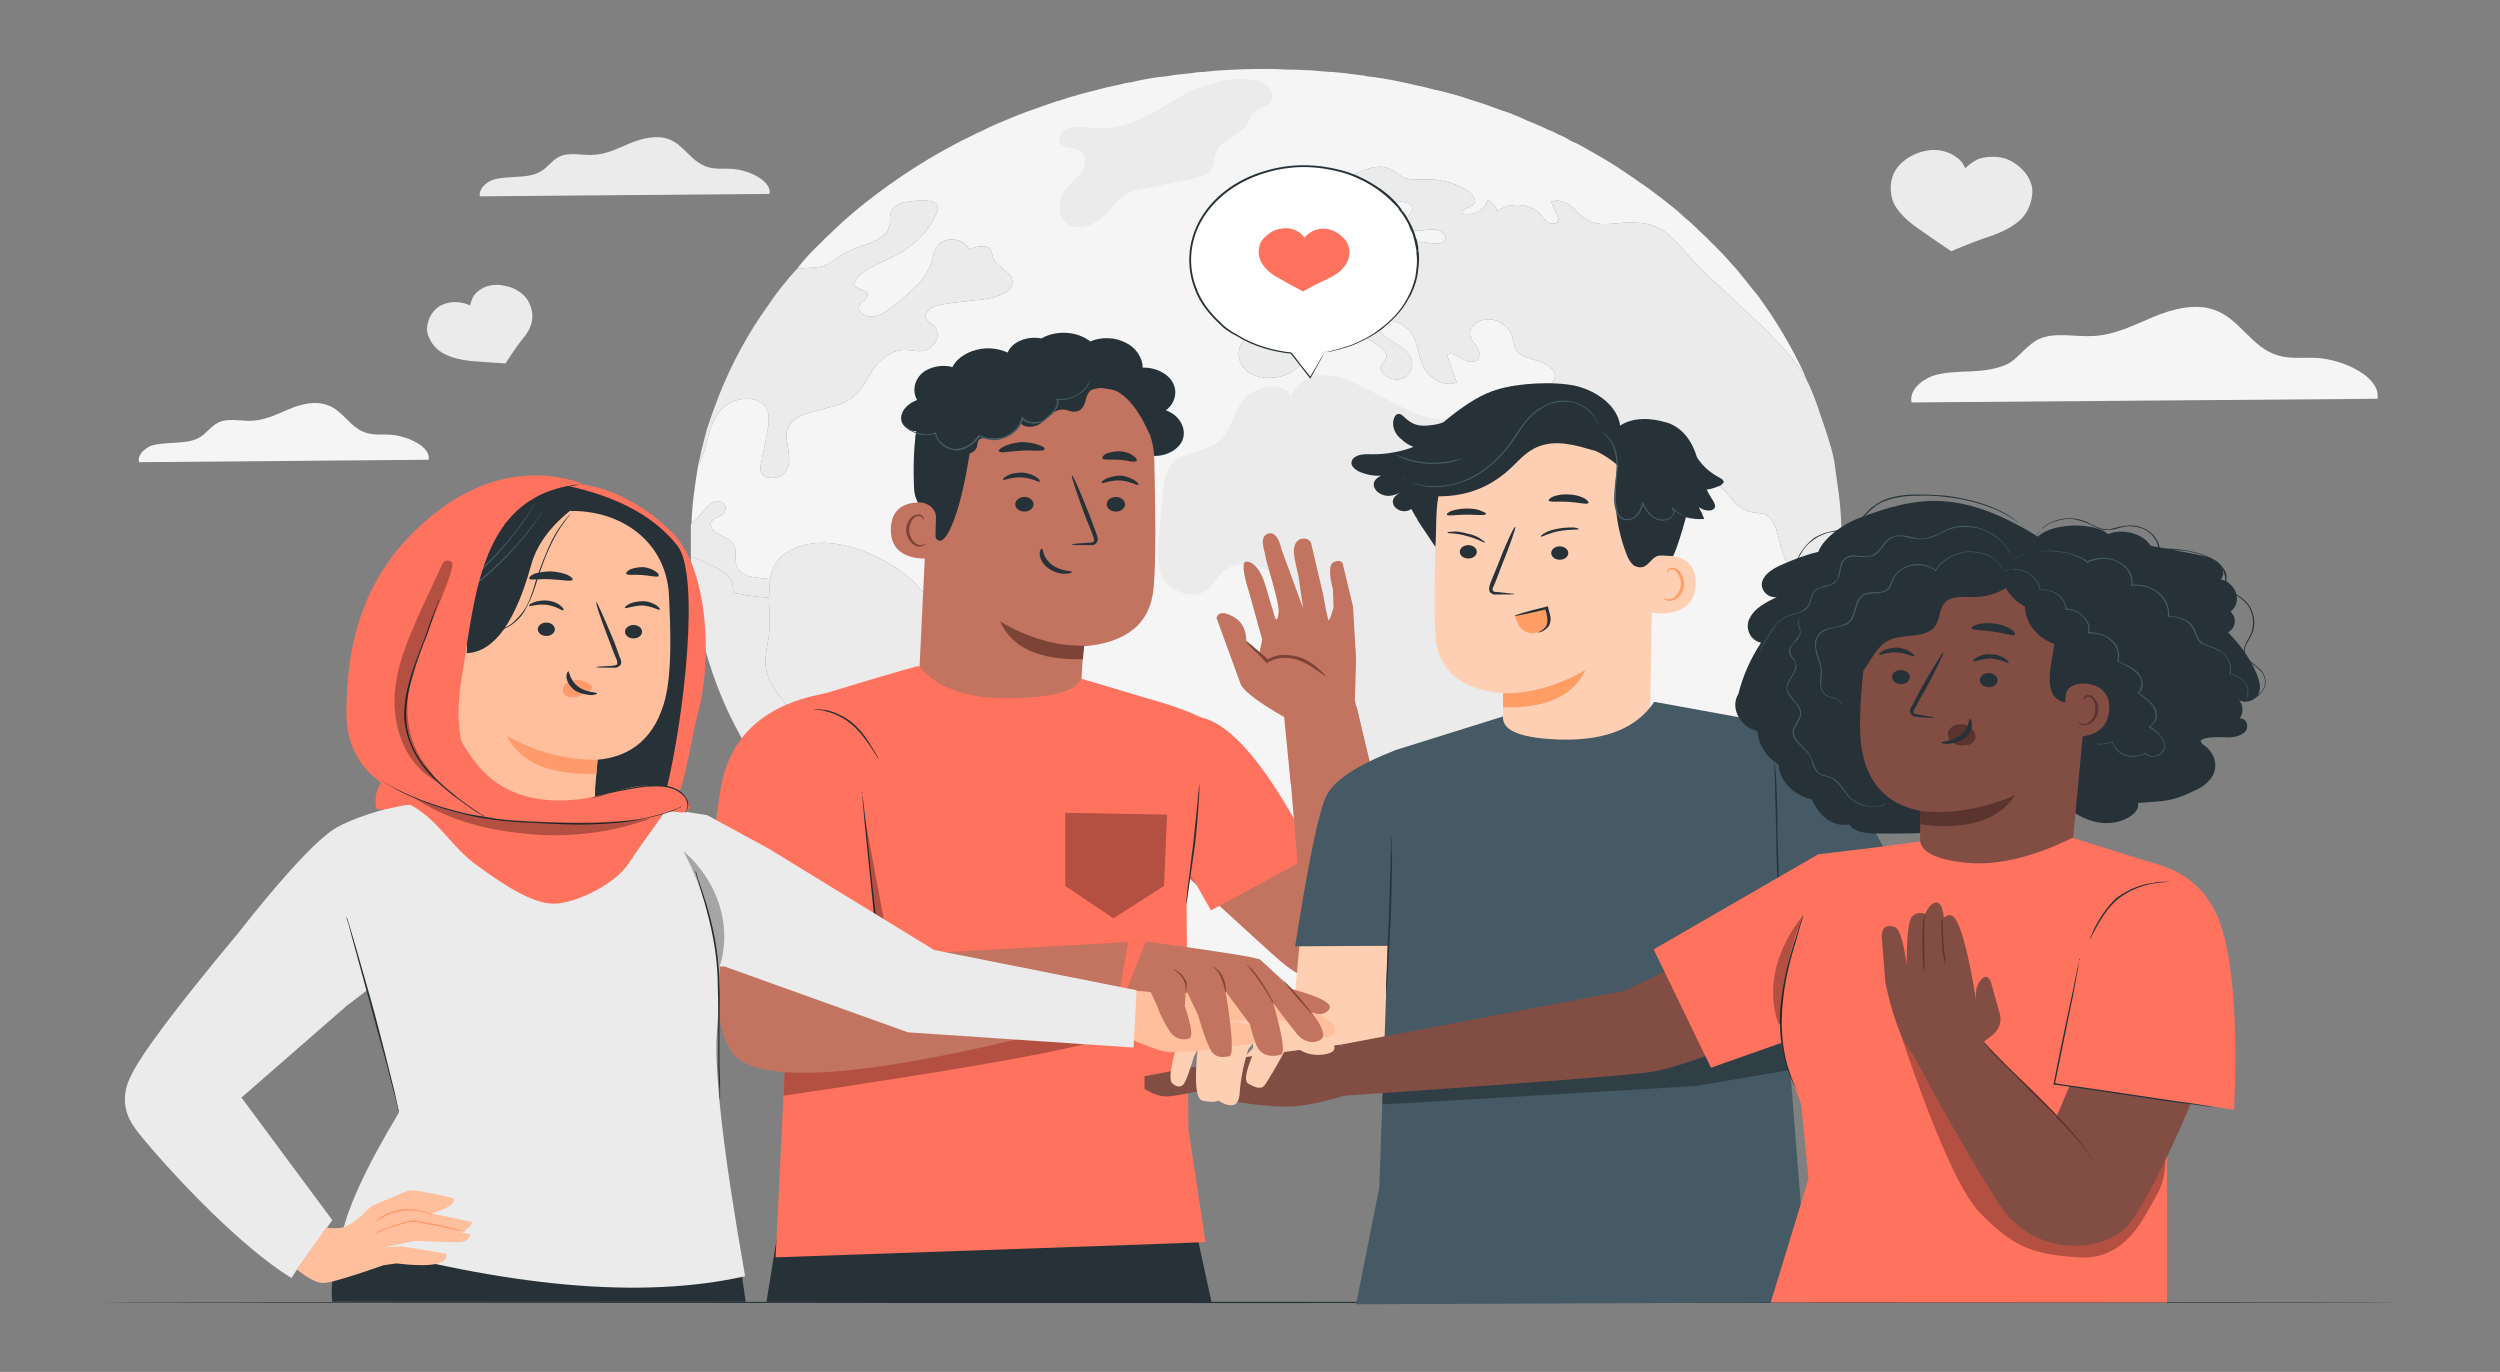 <svg version="1.2" xmlns="http://www.w3.org/2000/svg" viewBox="0 0 410 225" width="410" height="225">
	<rect x="0" y="0" width="410" height="225" fill="#808080" stroke="none"/>
	<title>5498789-ai</title>
	<style>
		.s0 { fill: #f5f5f5 } 
		.s1 { fill: #ebebeb } 
		.s2 { fill: #263238 } 
		.s3 { fill: #ffffff } 
		.s4 { fill: #ff725e } 
		.s5 { fill: #c27461 } 
		.s6 { fill: #7d4336 } 
		.s7 { fill: #455a64 } 
		.s8 { opacity: .3;fill: #000000 } 
		.s9 { fill: #ffcfb4 } 
		.s10 { fill: #ff9d64 } 
		.s11 { fill: #824e44 } 
		.s12 { fill: #ffbf9d } 
		.s13 { fill: #5b342f } 
		.s14 { fill: #000000 } 
		.s15 { fill: #ff9a6c } 
	</style>
	<g id="Background Complete">
		<g id="&lt;Group&gt;">
			<g id="&lt;Group&gt;">
				<g id="&lt;Group&gt;">
					<path id="&lt;Path&gt;" class="s0" d="m298.1 95.5c1.4 0 2.7-0.5 3.8-1.4q-0.3 2.7-0.7 5.3-1.1 6.8-3.6 13.2-2.4 6.3-6.1 12.1-2.5 4.1-5.6 7.8-1.1 1.3-2.2 2.5-2.1 2.4-4.5 4.7-3.3 3.2-7.1 6.1-5.5 4.2-11.8 7.7-4 2.2-8.3 4.1c-13.2 5.8-28.3 9.1-44.3 9.1-9.5 0-18.6-1.1-27.2-3.3-7.5-1.8-14.7-4.4-21.3-7.7q-0.1-0.2-0.2-0.4c-2.1-3.7-2.2-9.2 2.3-11 0.8-0.4 1.8-0.6 2.5-1.1 2-1.6 0.4-4.8 2.4-6.3 1.1-0.9 2.8-0.8 4.2-1.3 2.5-1 3.3-3.6 3.1-5.9-0.2-2.2-1.1-4.4-0.8-6.7 0.5-3.4 3.8-6.9 1.9-9.9-2.1-3.5-8.1-2.9-12.4-4.5-5.9-2.1-7.8-8.2-11.7-12.5-3.4-3.8-11.6-8-17.7-6.9-4.5 0.9-6.1 3.1-6.5 5.8q-0.3-0.1-0.6-0.1c-1.7-0.2-3.6-0.2-4.5-1.4-1.1-1.3 0-3.2-1.1-4.5-0.6-0.7-1.6-1-2.4-1.5-0.8-0.4-1.5-1.3-1-2 0.4-0.6 1.5-0.8 2-1.3 0.4-0.5 0.4-1.1 0-1.6-1.7-1.6-3.6 1.8-4.6 2.6q-0.4 0.3-0.7 0.6 0.1-2.5 0.4-4.8 0.3-2.4 0.7-4.7 0 0 0 0c0.9-1.6 1.4-3.5 1.7-4.9 0.5-1.8 1.3-3.8 3-5 1.8-1.3 4.8-1.4 6.2 0.1 0.9 1.1 0.7 2.7 0.5 4q-0.5 2.7-1.1 5.5c-0.1 0.5-0.2 1.1 0.1 1.6 0.7 1.2 3 0.9 3.8-0.1 0.9-1 0.8-2.4 0.6-3.7-0.2-1.3-0.6-2.6 0-3.8 1.5-2.9 6.8-2.5 9.9-4.4 1.9-1.1 2.8-3.1 3.9-4.9 1.2-1.7 3.1-3.4 5.4-3.3 0.8 0 1.6 0.2 2.4 0.2 2.4-0.1 3.8-2.9 2.1-4.3-0.3-0.3-0.8-0.5-1-0.9-0.5-0.6 0-1.4 0.7-1.9 0.7-0.4 1.6-0.5 2.5-0.7q3-0.4 6.1-0.7c2.2-0.3 5.1-1.3 4.7-3.1-0.2-1.6-2.8-2.3-3.2-3.9-0.1-0.4-0.1-0.8-0.3-1.1-0.6-1-2.4-0.6-3.6-0.1-0.5-1.5-3-2.1-4.5-1.2-1.2 0.8-1.3 2.3-1.7 3.5-1 2.9-3.9 5.2-6.6 7.3-0.9 0.7-1.9 1.4-3.2 1.4-1.2 0.1-2.5-1-1.9-1.9 0.4-0.6 1.4-1 1.3-1.7-0.1-0.8-1.9-0.8-2.3-1.6 0.7-2.4 4.1-3.4 6.7-4.7 3.2-1.6 5.6-4.1 6.9-7 0.2-0.4 0.3-1 0.1-1.4-0.4-0.6-1.4-0.7-2.3-0.7-2 0-4.5 0.2-5.2 1.7-0.4 0.8-0.1 1.8-0.4 2.6-0.7 2.6-4.9 2.9-7.5 4.4-1 0.6-1.8 1.4-2.9 1.9-1.3 0.5-2.7 0.4-4 0.5q-0.4 0-0.7 0.1-1.3 1.4-2.4 2.8 1.1-1.4 2.4-2.8 1.3-1.7 2.8-3.2 1.8-1.8 3.6-3.5c3.6-3.4 7.6-6.4 11.8-9.2q1.1-0.7 2.2-1.4 1.3-0.8 2.7-1.6 1-0.6 2.2-1.2 0.3-0.2 0.7-0.4 1.1-0.6 2.2-1.1 1.1-0.6 2.3-1.1 1.1-0.6 2.3-1.1 0 0 0 0 1.2-0.5 2.4-1 1.2-0.5 2.3-0.9 1.4-0.5 2.8-1 1.1-0.4 2.3-0.8 0.1 0 0.1 0 1.3-0.4 2.5-0.8 0.1 0 0.1 0 1.2-0.4 2.5-0.7 1.6-0.4 3.1-0.8 1-0.2 1.9-0.4 1-0.3 2-0.4 2-0.5 4.1-0.8 0.9-0.1 1.8-0.2 1-0.2 2-0.3 1-0.1 2-0.2 1-0.2 2-0.2 0.9-0.1 1.9-0.2 4.1-0.3 8.4-0.3 1.6 0 3.1 0.1 1.6 0 3.1 0.1 1.4 0 2.9 0.2 0.6 0 1.2 0.1 0.3 0 0.6 0 2.1 0.2 4.3 0.5 0.5 0.1 1 0.1 0 0.1 0.1 0.1 1.2 0.1 2.3 0.3 0.1 0 0.1 0 3 0.5 5.9 1.2 1.5 0.3 2.9 0.7 1.5 0.3 2.9 0.7 1.5 0.4 2.9 0.9 1.3 0.4 2.5 0.8 1.1 0.4 2.2 0.8 0.8 0.3 1.5 0.5 0.2 0.1 0.3 0.1 0.9 0.4 1.7 0.7 0.7 0.3 1.3 0.6 1.3 0.5 2.6 1.1 0.3 0.1 0.6 0.3 0.6 0.2 1.2 0.5 0.7 0.4 1.5 0.7 0.7 0.4 1.4 0.8 0.8 0.3 1.5 0.7 0.7 0.4 1.4 0.8 2.9 1.6 5.6 3.4 1 0.7 1.9 1.3 0.8 0.6 1.6 1.1 0.8 0.6 1.5 1.1 0.9 0.7 1.7 1.3 1 0.8 2 1.6 0.6 0.5 1.2 1.1 0.2 0.1 0.3 0.3 0.1 0 0.2 0.1 0.7 0.6 1.3 1.2 0.3 0.2 0.4 0.4l1.3 1.2q0.6 0.6 1.2 1.2 0.5 0.5 1 1 0.7 0.7 1.4 1.5 0.9 1 1.7 1.9 0.6 0.8 1.3 1.6 1 1.3 2 2.5c3 4.1 5.5 8.3 7.6 12.8q0.1 0.3 0.2 0.6-0.7-1.2-1.5-2.2c-5.3-6.9-12.9-12.2-18.6-18.8-1.9-2.1-3.4-3.9-6.7-4.3-5-0.6-7.4 1.7-10.9-2.1-1-1.1-2.6-2-4-1.4q0.5 1.2 1.1 2.5c0 0.1 0.1 0.3 0.1 0.5-0.1 0.6-1.1 0.7-1.7 0.4-0.6-0.3-0.9-0.9-1.3-1.4-1.6-1.8-5.2-2-7.1-0.4-0.1-0.8-0.7-1.5-1.6-1.9-0.2 1.6-2.3 2.7-4.1 2.2-0.3-0.8 1.4-0.9 1.9-1.5 0.6-0.6-0.1-1.5-0.7-2-1.8-1.3-4.2-2-6.5-2.1-1.5 0-3.2 0.3-4.5-0.4-0.7-0.4-1.3-1-2.1-1.3-1.6-0.8-3.7-0.1-5.4 0.7-2.3 1-4.6 2.3-5.4 4.4-0.8 2 1 4.8 3.6 4.5 0.6 0 1.3-0.3 1.9-0.1 1 0.2 1.4 1 1.5 1.8 0 0.8-0.1 1.6 0.4 2.3 0.4 0.7 1.8 1.1 2.3 0.4 1.3-0.9 1.1-2.6 0.8-3.9-0.3-1.4-0.6-2.9 0.3-4 1-1.2 3.9-0.8 3.7 0.6-0.1 0.8-1.3 1.4-1.2 2.2 0 0.8 1.3 1.3 2.3 1.2 1 0 2-0.3 3-0.1 1 0.2 1.8 1.3 1.1 1.9-1.2 1.1-4.5-0.8-5.1 0.6-0.2 0.4 0 0.8-0.1 1.2-0.1 1.2-1.9 1.6-3.4 1.8-1.4 0.1-3 0.2-4.3-0.3-1.4-0.5-2.3-1.9-1.5-3-0.8-0.4-1.9 0-2.3 0.7-0.4 0.7-0.3 1.5-0.2 2.3-1.5-0.3-2.9 0.8-3.8 1.8-0.9 1.1-1.7 2.4-3.2 2.7-1.6 0.4-3.7-0.1-4.4 1-1.1 1.5 1.9 3.4 0.9 4.9-0.6 0.8-2.1 0.8-3.2 1-3 0.7-4 4.3-2 6.3 2 1.9 6.1 1.8 8.3-0.1 1.5-1.2 2.1-3 3.2-4.5 1.1-1.6 3.2-2.9 5.2-2.4 0.8 0.2 1.5 0.6 2.2 1.1q1.5 1 3 2c0.6 0.5 1.3 1 1.3 1.7-0.1 0.6-0.6 1-0.9 1.5-0.6 1.5 2 2.9 3.7 2.1 1.6-0.8 1.8-2.9 0.7-4.1-1.6-1.8-5.1-2.7-5-4.9 1.8-1.2 4.6 0.1 5.7 1.8 1 1.7 1 3.7 1.9 5.5 0.9 1.7 3.4 3.3 5.4 2.4q-0.8-2.3-1.6-4.5c1.3-0.8 2.9 1.5 4.4 1.1 1-0.2 1.1-1.3 0.7-2.1-0.4-0.8-1.2-1.4-1.3-2.2-0.3-1.5 1.7-2.9 3.5-2.6 1.8 0.2 3.2 1.7 3.5 3.1 0.2 0.6 0.2 1.3 0.5 1.8 0.7 1.2 2.5 1.5 3.9 2 1.5 0.5 3 1.7 2.4 2.9-0.3 0.6-0.9 1.1-0.7 1.6 0.2 0.5 1.1 0.7 1.1 1.2 0 0.4-0.5 0.6-0.8 0.7-1 0.4-2.1 0.5-3.1 0.9-0.9 0.3-1.8 1.1-1.7 2 0.1 1.2 1.9 1.8 2.7 2.8 0.8 1 0.7 2.3 1.2 3.4 0.5 1 1.5 1.8 2.3 2.7 2.5 2.7 3 6.3 4.2 9.6 0.6 1.5 1.6 3.2 3.4 3.4 1 0.2 2.1-0.1 3-0.4 2.7-0.9 5.5-1.8 7.3-3.6 1.9-1.8 2.5-4.7 0.6-6.5-0.2-0.2-0.5-0.4-0.9-0.5-0.5 0-0.9 0.3-1.4 0.4-1.4 0.5-3 0.1-4.2-0.7-1.1-0.8-1.8-2-2.4-3.1q-1.1-1.8-2.3-3.6c0.9-0.7 2.3-0.4 3.2 0.2 0.9 0.6 1.5 1.5 2.2 2.2 2.2 2.3 5.9 3.3 9.4 3.7 0.9 0 1.9 0.1 2.7 0.4 2.7 1 3.4 4.2 6.2 4.9 0.8 0.2 1.7 0.2 2.4 0.4 1.1 0.5 1.6 1.5 2 2.5 0.6 1.8 0.8 3.7 1.7 5.4 0.9 1.7 2.8 3.3 5.1 3.3z"/>
				</g>
				<g id="&lt;Group&gt;">
					<path id="&lt;Path&gt;" class="s1" d="m185.1 31.6c-1.9 1-2.8 2.7-4.3 4-1.4 1.4-4 2.3-5.7 1.2-0.8-0.5-1.2-1.4-1.3-2.3-0.1-1.2 0.2-2.5 1-3.5 0.8-1.1 2.1-2 2.8-3.1 0.6-1.2 0.5-2.8-0.9-3.4-0.8-0.3-1.7-0.2-2.4-0.6-1.2-0.7-0.4-2.5 1.1-2.9 1.4-0.4 2.9-0.1 4.5 0 5.4 0.3 9.4-2.7 13.6-5.1 3.2-1.9 10-4.2 13.7-2.2 1.5 0.7 2 2.7 0.6 3.6-0.6 0.4-1.4 0.5-2 0.9-0.7 0.6-0.8 1.4-1.2 2.1-1 1.8-4 2.5-5 4.3-0.6 1.2-0.3 2.5-1.2 3.5-0.7 0.8-1.9 1-3.1 1.3q-3.5 0.7-7.1 1.4c-1.1 0.2-2.1 0.4-3.1 0.8z"/>
				</g>
				<g id="&lt;Group&gt;">
					<path id="&lt;Path&gt;" class="s1" d="m248.9 127.3c-2.4 2.9-2.8 6.6-3.4 10.1-0.7 3.5-1.8 7.2-5.1 9.5-3.2 2.3-9.2 2.1-11-1.1-1-1.7-0.5-3.8-1-5.6-0.7-2.5-3-4.3-4.1-6.6-1-2-1-4.2-1.1-6.3-0.4-11.6-3.8-23.8-13.4-32.3-1.2-1-2.6-2-4.2-2.4-2-0.4-4.3 0.2-5.5 1.6-0.8 0.8-1.2 1.9-2.2 2.6-2 1.5-5.6 0.4-7-1.6-1.3-2-1.1-4.4-0.9-6.7q0.4-4.2 0.8-8.5c0.2-1.4 0.4-3 1.6-4.2 1.6-1.6 4.7-1.6 6.7-2.9 2.7-1.7 3-4.8 4.7-7.2 1.7-2.4 7.1-3.4 7.8-0.7 5.7-9.9 18.1 4.8 25.4 3.7 2.2-0.3 4.3-1.2 6.4-0.9 3.8 0.4 5.8 3.9 7.1 6.8q3.2 7.5 6.5 14.9c0.8 1.9 1.8 4 4.1 4.7 1.7 0.5 3.8 0.1 5.5 0.6 4.6 1.4 3.1 7.4-0.6 10.1-3.7 2.6-8.9 4.3-10.7 8.1-1.4 2.8-0.3 6.2-1.7 9-1.1 2-3.2 3.5-4.7 5.3z"/>
				</g>
				<g id="&lt;Group&gt;">
					<path id="&lt;Path&gt;" class="s1" d="m266.5 130.5c-1.5 0.2-3.3-0.4-4.5 0.4-0.7 0.5-0.8 1.3-1.1 2-0.3 1-1.1 1.9-2.1 2.4-1.1 0.5-2.6 0.6-3.5 0-1-0.6-1.3-2-0.5-2.7 0.3-0.4 0.9-0.6 1.3-0.9 2-1.6 0.6-4.5 2.2-6.4 0.9-1.1 2.3-2.2 3.3-3.3 0.7-0.9 1-1.5 2.4-1.8 6.2-1 9 9.6 2.5 10.3z"/>
				</g>
				<g id="&lt;Group&gt;" style="opacity: .6">
					<path id="&lt;Path&gt;" class="s2" d="m155.1 153.6q1.2 0.6 2.4 1.2 0.9 0.5 1.7 0.9-0.8-0.4-1.7-0.9-1.2-0.6-2.4-1.2z"/>
				</g>
				<g id="&lt;Group&gt;" style="opacity: .6">
					<path id="&lt;Path&gt;" class="s2" d="m113.4 85.8q-0.1 0.2-0.1 0.4 0 0.7 0 1.4 0-0.7 0-1.4 0-0.2 0.1-0.4z"/>
				</g>
				<g id="&lt;Group&gt;">
					<g id="&lt;Group&gt;">
						<path id="&lt;Path&gt;" class="s1" d="m131 117.7c8.8 9.7 13.7 21.3 18.8 32.7q-3.4-2.2-6.5-4.5-3.5-2.7-6.6-5.7-2.4-2.2-4.4-4.4-2.2-2.4-4.2-5-1.6-2-3-4.1-3.3-4.9-5.8-10.2c-3.5-7.7-5.6-16-6-24.7q0-0.2 0-0.5c1 0.3 2 0.7 2.9 1.2 1.9 0.8 3.9 2 4 3.7 0 0.3 0 0.6 0.2 0.9 0.2 0.2 0.6 0.3 0.9 0.3q2.4 0.5 4.8 0.6c0 1.5 0.2 3.2 0.1 4.7 0 2.3-0.9 4.5-0.6 6.7 0.4 3.2 3.1 5.8 5.4 8.3z"/>
					</g>
					<g id="&lt;Group&gt;">
						<path id="&lt;Path&gt;" class="s1" d="m126.1 98q-2.4-0.1-4.8-0.6c-0.3 0-0.7-0.1-0.9-0.3-0.2-0.3-0.2-0.6-0.2-0.9-0.1-1.7-2.1-2.9-4-3.7-0.9-0.5-1.9-0.9-2.9-1.2 0-0.4 0-1.2 0-1.6 0-0.3 0-0.3 0-0.7q0-0.7 0-1.4 0-0.7 0-1.4 0-0.2 0.1-0.4 0.3-0.3 0.7-0.6c1-0.8 2.9-4.2 4.6-2.6 0.4 0.5 0.4 1.1 0 1.6-0.5 0.5-1.6 0.7-2 1.3-0.5 0.7 0.2 1.6 1 2 0.8 0.5 1.8 0.8 2.4 1.5 1.1 1.3 0 3.2 1.1 4.5 0.9 1.2 2.8 1.2 4.5 1.4q0.3 0 0.6 0.1"/>
					</g>
					<g id="&lt;Group&gt;">
						<path id="&lt;Path&gt;" class="s1" d="m126.3 95c0.4-2.7 2-4.9 6.5-5.8 6.1-1.1 14.3 3.1 17.7 6.9 3.9 4.3 5.8 10.4 11.7 12.5 4.3 1.6 10.3 1 12.4 4.5 1.9 3-1.4 6.5-1.9 9.9-0.3 2.3 0.6 4.5 0.8 6.7 0.2 2.3-0.6 4.9-3.1 5.9-1.4 0.5-3.1 0.4-4.2 1.3-2 1.5-0.4 4.7-2.4 6.3-0.7 0.5-1.7 0.7-2.5 1.1-4.5 1.8-4.4 7.3-2.3 11q0.1 0.2 0.2 0.4-0.8-0.4-1.7-0.9-1.2-0.6-2.4-1.2-1.2-0.7-2.3-1.4-1.5-0.9-3-1.8c-5.1-11.4-10-23-18.8-32.7-2.3-2.5-5-5.1-5.4-8.3-0.3-2.2 0.6-4.4 0.6-6.7 0.1-1.5-0.1-3.2-0.1-4.7"/>
					</g>
					<g id="&lt;Group&gt;">
						<path id="&lt;Path&gt;" class="s1" d="m116.2 71.4c-0.3 1.4-0.8 3.3-1.7 4.9q0.6-2.9 1.4-5.8 0.9-2.8 2-5.6c2.1-5.3 4.8-10.3 8.2-15q1-1.5 2.2-3 1.1-1.4 2.4-2.8 0.3-0.1 0.7-0.1c1.3-0.1 2.7 0 4-0.5 1.1-0.5 1.9-1.3 2.9-1.9 2.6-1.5 6.8-1.8 7.5-4.4 0.3-0.8 0-1.8 0.4-2.6 0.7-1.5 3.2-1.7 5.2-1.7 0.9 0 1.9 0.1 2.3 0.7 0.2 0.4 0.1 1-0.1 1.4-1.3 2.9-3.7 5.4-6.9 7-2.6 1.3-6 2.3-6.7 4.7 0.4 0.8 2.2 0.8 2.3 1.6 0.1 0.7-0.9 1.1-1.3 1.7-0.6 0.9 0.7 2 1.9 1.9 1.3 0 2.3-0.7 3.2-1.4 2.7-2.1 5.6-4.4 6.6-7.3 0.4-1.2 0.5-2.7 1.7-3.5 1.5-0.9 4-0.3 4.5 1.2 1.2-0.5 3-0.9 3.6 0.1 0.2 0.3 0.2 0.7 0.3 1.1 0.4 1.6 3 2.3 3.2 3.9 0.4 1.8-2.5 2.8-4.7 3.1q-3.1 0.3-6.1 0.7c-0.9 0.2-1.8 0.3-2.5 0.7-0.7 0.5-1.2 1.3-0.7 1.9 0.2 0.4 0.7 0.6 1 0.9 1.7 1.4 0.3 4.2-2.1 4.3-0.8 0-1.6-0.2-2.4-0.2-2.3-0.1-4.2 1.6-5.4 3.3-1.1 1.8-2 3.8-3.9 4.9-3.1 1.9-8.4 1.5-9.9 4.4-0.6 1.2-0.2 2.5 0 3.8 0.2 1.3 0.3 2.7-0.6 3.7-0.8 1-3.1 1.3-3.8 0.1-0.3-0.5-0.2-1.1-0.1-1.6q0.6-2.8 1.1-5.5c0.2-1.3 0.4-2.9-0.5-4-1.4-1.5-4.4-1.4-6.2-0.1-1.7 1.2-2.5 3.2-3 5z"/>
					</g>
					<g id="&lt;Group&gt;">
						<path id="&lt;Path&gt;" class="s1" d="m301.9 94.1q-2.4 1.4-3.8 1.4c-2.3 0-4.2-1.6-5.1-3.3-0.9-1.7-1.1-3.6-1.7-5.4-0.4-1-0.9-2-2-2.5-0.7-0.2-1.6-0.2-2.4-0.4-2.8-0.7-3.5-3.9-6.2-4.9-0.8-0.3-1.8-0.4-2.7-0.4-3.5-0.4-7.2-1.4-9.4-3.7-0.7-0.7-1.3-1.6-2.2-2.2-0.9-0.6-2.3-0.9-3.2-0.2q1.2 1.8 2.3 3.6c0.6 1.1 1.3 2.3 2.4 3.1 1.2 0.8 2.8 1.2 4.2 0.7 0.5-0.1 0.9-0.4 1.4-0.4 0.4 0.1 0.7 0.3 0.9 0.5 1.9 1.8 1.3 4.7-0.6 6.5-1.8 1.8-4.6 2.7-7.3 3.6-0.9 0.3-2 0.6-3 0.4-1.8-0.2-2.8-1.9-3.4-3.4-1.2-3.3-1.7-6.9-4.2-9.6-0.8-0.9-1.8-1.7-2.3-2.7-0.5-1.1-0.4-2.4-1.2-3.4-0.8-1-2.6-1.6-2.7-2.8-0.1-0.9 0.8-1.7 1.7-2 1-0.4 2.1-0.5 3.1-0.9 0.3-0.1 0.8-0.3 0.8-0.7 0-0.5-0.9-0.7-1.1-1.2-0.2-0.5 0.4-1 0.7-1.6 0.6-1.2-0.9-2.4-2.4-2.9-1.4-0.5-3.2-0.8-3.9-2-0.3-0.5-0.3-1.2-0.5-1.8-0.3-1.4-1.7-2.9-3.5-3.1-1.8-0.3-3.8 1.1-3.5 2.6 0.1 0.8 0.9 1.4 1.3 2.2 0.4 0.8 0.3 1.9-0.7 2.1-1.5 0.4-3.1-1.9-4.4-1.1q0.8 2.2 1.6 4.5c-2 0.9-4.5-0.7-5.4-2.4-0.9-1.8-0.9-3.8-1.9-5.5-1.1-1.7-3.9-3-5.7-1.8-0.1 2.2 3.4 3.1 5 4.9 1.1 1.2 0.9 3.3-0.7 4.1-1.7 0.8-4.3-0.6-3.7-2.1 0.3-0.5 0.8-0.9 0.9-1.5 0-0.7-0.7-1.2-1.3-1.7q-1.5-1-3-2c-0.7-0.5-1.4-0.9-2.2-1.1-2-0.5-4.1 0.8-5.2 2.4-1.1 1.5-1.7 3.3-3.2 4.5-2.2 1.9-6.3 2-8.3 0.1-2-2-1-5.6 2-6.3 1.1-0.2 2.6-0.2 3.2-1 1-1.5-2-3.4-0.9-4.9 0.7-1.1 2.8-0.6 4.4-1 1.5-0.3 2.3-1.6 3.2-2.7 0.9-1 2.3-2.1 3.8-1.8-0.1-0.8-0.2-1.6 0.2-2.3 0.4-0.7 1.5-1.1 2.3-0.7-0.8 1.1 0.1 2.5 1.5 3 1.3 0.5 2.9 0.4 4.3 0.3 1.5-0.2 3.3-0.6 3.4-1.8 0.1-0.4-0.1-0.8 0.1-1.2 0.6-1.4 3.9 0.5 5.1-0.6 0.7-0.6-0.1-1.7-1.1-1.9-1-0.2-2 0.1-3 0.1-1 0.1-2.3-0.4-2.3-1.2-0.1-0.8 1.1-1.4 1.2-2.2 0.2-1.4-2.7-1.8-3.7-0.6-0.9 1.1-0.6 2.6-0.3 4 0.3 1.3 0.5 3-0.8 3.9-0.5 0.7-1.9 0.3-2.3-0.4-0.5-0.7-0.4-1.5-0.4-2.3-0.1-0.8-0.5-1.6-1.5-1.8-0.6-0.2-1.3 0.1-1.9 0.1-2.6 0.3-4.4-2.5-3.6-4.5 0.8-2.1 3.1-3.4 5.4-4.4 1.7-0.8 3.8-1.5 5.4-0.7 0.8 0.3 1.4 0.9 2.1 1.3 1.3 0.7 3 0.4 4.5 0.4 2.3 0.1 4.7 0.8 6.5 2.1 0.6 0.5 1.3 1.4 0.7 2-0.5 0.6-2.2 0.7-1.9 1.5 1.8 0.5 3.9-0.6 4.1-2.2 0.9 0.4 1.5 1.1 1.6 1.9 1.9-1.6 5.5-1.4 7.1 0.4 0.4 0.5 0.7 1.1 1.3 1.4 0.6 0.3 1.6 0.2 1.7-0.4 0-0.2-0.1-0.4-0.1-0.5q-0.6-1.3-1.1-2.5c1.4-0.6 3 0.3 4 1.4 3.5 3.8 5.9 1.5 10.9 2.1 3.3 0.4 4.8 2.2 6.7 4.3 5.7 6.6 13.3 11.9 18.6 18.8q0.8 1 1.5 2.2 0 0 0 0 0 0 0 0 0.7 1.4 1.3 2.9 0.6 1.5 1.1 3.1c0.9 2.6 1.7 4.8 2.3 7.6q0.6 4.4 0.8 5.8 0.2 1.6 0.3 3.3 0.1 1.7 0.1 3.3z"/>
					</g>
				</g>
			</g>
		</g>
		<g id="&lt;Group&gt;">
			<g id="&lt;Group&gt;">
				<path id="&lt;Path&gt;" class="s0" d="m22.8 75.8c-0.3-1.1 0.8-2.2 2-2.7 1.3-0.4 2.7-0.4 4.1-0.5 1.3-0.1 2.8-0.2 3.9-0.9 1.1-0.7 1.8-1.8 3-2.4 1.6-0.8 3.7-0.2 5.6-0.3 2.1-0.1 4.1-1.1 6-1.9 1.9-0.8 4.2-1.4 6.2-0.7 2.7 0.9 3.8 3.8 6.5 4.6 1.3 0.4 2.7 0.2 4 0.3 2.8 0.2 6.6 2 6.2 4.1z"/>
			</g>
		</g>
		<g id="&lt;Group&gt;">
			<g id="&lt;Group&gt;">
				<path id="&lt;Path&gt;" class="s1" d="m78.7 32.2c-0.2-1.1 0.8-2.2 2.1-2.7 1.2-0.4 2.6-0.4 4-0.5 1.4-0.1 2.8-0.2 3.9-0.9 1.2-0.7 1.8-1.8 3-2.4 1.7-0.8 3.7-0.2 5.6-0.3 2.2-0.1 4.1-1.1 6-1.9 2-0.8 4.3-1.4 6.3-0.7 2.6 0.9 3.7 3.8 6.5 4.6 1.2 0.4 2.6 0.2 4 0.3 2.8 0.2 6.5 2 6.1 4.1z"/>
			</g>
		</g>
		<g id="&lt;Group&gt;">
			<g id="&lt;Group&gt;">
				<path id="&lt;Path&gt;" class="s0" d="m313.5 66c-0.4-1.8 1.3-3.5 3.3-4.3 2-0.7 4.3-0.7 6.5-0.8 2.2-0.1 4.5-0.4 6.3-1.4 1.8-1.2 2.9-3 4.8-3.9 2.7-1.2 6-0.3 9-0.5 3.5-0.2 6.6-1.8 9.7-3.1 3.1-1.3 6.8-2.3 10-1.2 4.3 1.5 6.1 6.2 10.5 7.5 2 0.6 4.2 0.3 6.4 0.4 4.5 0.3 10.5 3.2 9.9 6.7z"/>
			</g>
		</g>
		<g id="&lt;Group&gt;">
			<path id="&lt;Path&gt;" class="s1" d="m331.4 36c-1.3 1.2-3.1 2.1-4.9 2.7q-3 1-6.5 2.5-3.3-2.2-5.8-4c-1.4-1-2.8-2.3-3.6-3.8-0.6-1.4-0.7-3.1-0.2-4.5 0.4-1.2 1.3-2.2 2.5-3 1.1-0.7 2.5-1.2 3.9-1.3 1.5-0.1 3.1 0.4 4.2 1.3 0.6 0.4 1 1 1.3 1.7 0.6-0.6 1.3-1.1 2.1-1.5 1.4-0.5 3.1-0.5 4.5-0.1 1.3 0.5 2.4 1.3 3.2 2.3 0.8 1 1.3 2.2 1.2 3.4-0.1 1.5-0.7 3.1-1.9 4.3z"/>
		</g>
		<g id="&lt;Group&gt;">
			<path id="&lt;Path&gt;" class="s1" d="m87.3 52.2c-0.1 1.3-0.8 2.5-1.7 3.5q-1.3 1.7-2.7 3.9-3.3-0.2-5.8-0.4c-1.5-0.2-3-0.5-4.3-1.2-1.2-0.6-2.1-1.7-2.5-2.8-0.4-0.8-0.3-1.8 0-2.7 0.3-0.9 0.9-1.7 1.8-2.3 0.9-0.5 2.1-0.8 3.3-0.6q0.9 0.1 1.7 0.5c0.1-0.5 0.3-1.1 0.6-1.6 0.6-0.8 1.6-1.5 2.8-1.7 1.1-0.2 2.2 0 3.2 0.3 1.1 0.4 2 1 2.6 1.8 0.7 0.9 1.1 2.2 1 3.3z"/>
		</g>
	</g>
	<g id="Table">
		<g id="&lt;Group&gt;">
			<path id="&lt;Path&gt;" class="s2" d="m393.1 213.6c0 0-84.2 0.1-188.1 0.1-103.9 0-188.1-0.1-188.1-0.1 0-0.1 84.2-0.1 188.1-0.1 103.9 0 188.1 0 188.1 0.1z"/>
		</g>
	</g>
	<g id="Speech Bubble">
		<g id="&lt;Group&gt;">
			<g id="&lt;Group&gt;">
				<g id="&lt;Group&gt;">
					<path id="&lt;Path&gt;" class="s3" d="m214.9 61.9l-3.2-4c-4-0.4-7.9-1.8-11-4.4-7.3-5.9-7.4-15.7-0.1-21.7 7.3-6.1 19.1-6.1 26.4-0.1 7.4 6 7.4 15.7 0.1 21.8-2.7 2.3-6.2 3.7-9.8 4.2z"/>
				</g>
				<g id="&lt;Group&gt;">
					<g id="&lt;Group&gt;">
						<path id="&lt;Path&gt;" class="s2" d="m217.3 57.7q-0.1 0.1-0.2 0.3-0.1 0.3-0.4 0.8-0.6 1.1-1.7 3.1l-0.1 0.2-0.1-0.1q-1.3-1.7-3.2-4.1l0.1 0.1c-2.8-0.3-6-1.1-8.9-2.9q-1.2-0.6-2.2-1.4c-0.6-0.6-1.3-1.2-1.9-1.9-1.2-1.3-2.2-2.8-2.8-4.5-1.3-3.4-1.2-7.5 0.8-11.1 2-3.7 5.9-6.8 10.9-8.2 2-0.6 4.1-0.9 6.2-0.9 2.1 0 4.2 0.3 6.1 0.8 1.9 0.5 3.7 1.3 5.3 2.3 1.5 0.9 2.9 2 4 3.3l0.4 0.5q0.2 0.2 0.3 0.5c0.3 0.3 0.5 0.6 0.7 0.9 0.4 0.7 0.8 1.4 1.1 2.1 0.3 0.6 0.4 1.3 0.7 2q0.1 0.5 0.2 1.1v0.5l0.1 0.5c0.1 1.3-0.1 2.7-0.3 3.9-0.3 1.2-0.7 2.4-1.4 3.5-1.1 2.1-2.8 3.7-4.4 5-1.6 1.2-3.3 2-4.7 2.6-1.4 0.5-2.6 0.8-3.4 1q-0.6 0.1-0.9 0.1-0.3 0.1-0.3 0 0 0 0.3 0 0.3-0.1 0.9-0.2c0.8-0.2 1.9-0.5 3.3-1 1.4-0.6 3.1-1.4 4.7-2.7 1.6-1.2 3.2-2.8 4.3-4.9 0.6-1.1 1-2.2 1.3-3.4 0.2-1.3 0.4-2.6 0.2-3.9v-0.5l-0.1-0.5q-0.1-0.5-0.2-1c-0.2-0.7-0.3-1.4-0.7-2-0.2-0.7-0.6-1.4-1-2-0.2-0.4-0.5-0.7-0.7-1q-0.2-0.2-0.3-0.5l-0.4-0.4c-1.1-1.2-2.4-2.3-4-3.3-1.5-0.9-3.2-1.7-5.1-2.2-1.9-0.5-3.9-0.8-6-0.8-2 0-4.1 0.3-6.1 0.9-4.9 1.4-8.7 4.4-10.7 8-2 3.6-2.1 7.6-0.8 10.9 0.6 1.7 1.6 3.2 2.8 4.5 0.5 0.6 1.2 1.2 1.8 1.8q1 0.8 2.1 1.4c2.9 1.8 6.1 2.6 8.8 2.9h0.1q1.8 2.4 3.2 4.1h-0.2q1.2-2 1.8-3.1 0.3-0.5 0.5-0.8 0.2-0.3 0.2-0.3z"/>
					</g>
				</g>
			</g>
			<g id="&lt;Group&gt;">
				<g id="&lt;Group&gt;">
					<g id="&lt;Group&gt;">
						<path id="&lt;Path&gt;" class="s4" d="m220.4 43.8c-0.6 0.8-1.7 1.5-2.8 2q-1.8 0.8-3.9 2-2.3-1.2-4-2.2c-1-0.5-2-1.3-2.6-2.2-0.6-0.8-0.8-1.9-0.6-2.8 0.1-0.8 0.6-1.5 1.3-2 0.6-0.6 1.4-1 2.4-1.1 0.9-0.2 1.9 0 2.7 0.5q0.7 0.4 1 1 0.5-0.6 1.2-1c0.9-0.5 1.9-0.6 2.8-0.4 0.9 0.2 1.7 0.7 2.3 1.3 0.6 0.5 1 1.3 1.1 2.1 0.1 0.9-0.2 2-0.9 2.8z"/>
					</g>
				</g>
			</g>
		</g>
	</g>
	<g id="Characters">
		<g id="&lt;Group&gt;">
			<path id="&lt;Path&gt;" class="s2" d="m125.7 213.5l3-18.5 65.4-2.6 4.6 21.2z"/>
			<path id="&lt;Path&gt;" class="s5" d="m207.9 131.3q19.1 13.9 21.2 17.4c3.4 5.2 1.9 9.4-0.5 11.8-1.7 1.8-8.6 1.5-11.9 0.7-4.6-1.1-6.9-3.8-10.2-6.7l-19.6-17.9z"/>
			<path id="&lt;Path&gt;" class="s4" d="m196.7 117.6q7.9 1.4 18.7 22.6l-16.8 9.1q-5.1-8.9-5.2-9.7z"/>
			<g id="&lt;Group&gt;">
				<g id="&lt;Group&gt;">
					<g id="&lt;Group&gt;">
						<g id="&lt;Group&gt;">
							<g id="&lt;Group&gt;">
								<g id="&lt;Group&gt;">
									<g id="&lt;Group&gt;">
										<g id="&lt;Group&gt;">
											<g id="&lt;Group&gt;">
												<path id="&lt;Path&gt;" class="s5" d="m225.5 128.4l-13.8 0.3-1.1-11.1q-6.1-3.5-7.1-5.3l-4-11q0.5-1.4 2.7-0.2 2.2 1.2 2.2 4.1l2.1 2.1 0.5-2.4-2.1-7.6q-1.7-5.4-0.4-5.2c1.2 0.1 2.3 1.5 3 3.8q0.7 2.4 1.6 5.4 0.4 0.9 0.6-0.9c0.1-1.8-2.1-8.3-2.2-9.3-0.1-0.9-1.1-3.1 0.5-3.6q1.5-0.4 2.2 2.7l3.5 9.5q-0.6-4.2-0.7-4.9c-0.1-0.7-0.7-2.8-0.8-4.1-0.1-1.2 0.4-2.1 1.1-2.3q1.2-0.3 1.7 0.6l2 8.5q0.7 4 0.9 4.2 0.2 0.1 0.8-2.1l-0.1-2.9q-1-3.9 0.1-4.5 1.1-0.5 1.5 0.2l1.7 7.1 0.5 8.6-0.2 6.8z"/>
											</g>
										</g>
									</g>
								</g>
							</g>
						</g>
					</g>
					<g id="&lt;Group&gt;">
						<g id="&lt;Group&gt;">
							<g id="&lt;Group&gt;">
								<g id="&lt;Group&gt;">
									<path id="&lt;Path&gt;" class="s6" d="m217.4 110.9c-0.1 0-0.7-0.5-1.9-1.3-1.1-0.7-2.8-1.8-5-1.7-0.9 0-1.8 0.3-2.5 0.7l-0.2 0.2-0.2-0.2c-0.9-1-1.8-1.8-2.4-2.4-0.6-0.6-0.9-1-0.8-1 0.1-0.1 0.4 0.3 1.1 0.8 0.6 0.6 1.6 1.3 2.6 2.3h-0.4c0.7-0.5 1.7-0.9 2.8-0.9 1.2 0 2.3 0.2 3.2 0.6 0.9 0.4 1.6 0.9 2.1 1.3 1.1 0.9 1.6 1.5 1.6 1.6z"/>
								</g>
							</g>
						</g>
					</g>
				</g>
				<path id="&lt;Path&gt;" class="s5" d="m213.8 153.4l-2.9-34.5 11.6-3 8.5 37.5z"/>
			</g>
			<g id="&lt;Group&gt;">
				<g id="&lt;Group&gt;">
					<g id="&lt;Group&gt;">
						<g id="&lt;Group&gt;">
							<path id="&lt;Path&gt;" class="s2" d="m166.2 61.8c-1.4-1.2-1.6-3.2-0.6-4.6 1-1.4 3.2-2.1 5.2-1.7 2.4-1.4 5.9-1.2 8 0.5 1.8-0.8 4.1-0.7 5.8 0.2 1.7 0.8 2.8 2.5 2.8 4.1 2-0.1 4.1 0.9 4.9 2.4 0.9 1.5 0.4 3.5-1.1 4.6 2.1 0.7 3.4 2.8 2.8 4.7-0.6 1.8-3.1 3.1-5.4 2.7"/>
						</g>
					</g>
				</g>
				<g id="&lt;Group&gt;">
					<g id="&lt;Group&gt;">
						<g id="&lt;Group&gt;">
							<path id="&lt;Path&gt;" class="s5" d="m177.7 106l-0.5 7.7c-3.9 6-13.6 7.4-19.8 2.9l-6.7-5 1.7-35.4c-0.3-9.2 5.9-17 17.1-17l1 0.1c10.4 0.5 18.6 7.5 18.8 16 0.2 8 0.3 16.8-0.1 21q-0.7 8.8-11.5 9.7z"/>
						</g>
						<g id="&lt;Group&gt;">
							<g id="&lt;Group&gt;">
								<g id="&lt;Group&gt;">
									<g id="&lt;Group&gt;">
										<g id="&lt;Group&gt;">
											<g id="&lt;Group&gt;">
												<path id="&lt;Path&gt;" class="s6" d="m177.6 108.1q-10.7 0.3-13.6-6.2 6.9 4.1 13.8 4z"/>
											</g>
										</g>
									</g>
								</g>
							</g>
						</g>
						<g id="&lt;Group&gt;">
							<g id="&lt;Group&gt;">
								<g id="&lt;Group&gt;">
									<g id="&lt;Group&gt;">
										<g id="&lt;Group&gt;">
											<g id="&lt;Group&gt;">
												<g id="&lt;Group&gt;">
													<g id="&lt;Group&gt;">
														<g id="&lt;Group&gt;">
															<ellipse id="&lt;Path&gt;" class="s2" cx="183" cy="82.7" rx="1.5" ry="1.2"/>
														</g>
													</g>
												</g>
											</g>
										</g>
									</g>
								</g>
							</g>
						</g>
						<g id="&lt;Group&gt;">
							<g id="&lt;Group&gt;">
								<g id="&lt;Group&gt;">
									<g id="&lt;Group&gt;">
										<g id="&lt;Group&gt;">
											<g id="&lt;Group&gt;">
												<g id="&lt;Group&gt;">
													<g id="&lt;Group&gt;">
														<g id="&lt;Group&gt;">
															<g id="&lt;Group&gt;">
																<path id="&lt;Path&gt;" class="s2" d="m186.7 79.5c-0.2 0.2-1.3-0.6-3-0.7-1.6-0.1-2.9 0.6-3 0.4-0.1-0.1 0.1-0.4 0.7-0.7 0.5-0.2 1.4-0.5 2.4-0.5 1 0.1 1.9 0.5 2.3 0.8 0.5 0.3 0.7 0.6 0.6 0.7z"/>
															</g>
														</g>
													</g>
												</g>
											</g>
										</g>
									</g>
								</g>
							</g>
						</g>
						<g id="&lt;Group&gt;">
							<g id="&lt;Group&gt;">
								<g id="&lt;Group&gt;">
									<g id="&lt;Group&gt;">
										<g id="&lt;Group&gt;">
											<g id="&lt;Group&gt;">
												<g id="&lt;Group&gt;">
													<g id="&lt;Group&gt;">
														<g id="&lt;Group&gt;">
															<ellipse id="&lt;Path&gt;" class="s2" cx="168" cy="82.7" rx="1.5" ry="1.2"/>
														</g>
													</g>
												</g>
											</g>
										</g>
									</g>
								</g>
							</g>
						</g>
						<g id="&lt;Group&gt;">
							<g id="&lt;Group&gt;">
								<g id="&lt;Group&gt;">
									<g id="&lt;Group&gt;">
										<g id="&lt;Group&gt;">
											<g id="&lt;Group&gt;">
												<g id="&lt;Group&gt;">
													<g id="&lt;Group&gt;">
														<g id="&lt;Group&gt;">
															<g id="&lt;Group&gt;">
																<path id="&lt;Path&gt;" class="s2" d="m170.5 79c-0.2 0.1-1.3-0.6-2.9-0.7-1.7-0.1-2.9 0.5-3.1 0.4-0.1-0.1 0.1-0.4 0.7-0.7 0.5-0.3 1.4-0.5 2.5-0.5 1 0.1 1.8 0.4 2.3 0.8 0.5 0.3 0.6 0.6 0.5 0.7z"/>
															</g>
														</g>
													</g>
												</g>
											</g>
										</g>
									</g>
								</g>
							</g>
						</g>
						<g id="&lt;Group&gt;">
							<g id="&lt;Group&gt;">
								<g id="&lt;Group&gt;">
									<g id="&lt;Group&gt;">
										<g id="&lt;Group&gt;">
											<g id="&lt;Group&gt;">
												<g id="&lt;Group&gt;">
													<g id="&lt;Group&gt;">
														<g id="&lt;Group&gt;">
															<path id="&lt;Path&gt;" class="s2" d="m175.8 89.3c0-0.1 1-0.2 2.7-0.3 0.4 0 0.8 0 0.9-0.3 0.1-0.2-0.1-0.6-0.2-1q-0.5-1.3-1.1-2.7c-1.4-3.8-2.5-7-2.3-7 0.2-0.1 1.5 3 3 6.8q0.5 1.4 1 2.7c0.1 0.4 0.4 0.9 0.1 1.4-0.1 0.3-0.4 0.4-0.7 0.5-0.3 0-0.5 0-0.7 0-1.7 0-2.7 0-2.7-0.1z"/>
														</g>
													</g>
												</g>
											</g>
										</g>
									</g>
								</g>
							</g>
						</g>
						<g id="&lt;Group&gt;">
							<g id="&lt;Group&gt;">
								<g id="&lt;Group&gt;">
									<g id="&lt;Group&gt;">
										<g id="&lt;Group&gt;">
											<g id="&lt;Group&gt;">
												<g id="&lt;Group&gt;">
													<g id="&lt;Group&gt;">
														<g id="&lt;Group&gt;">
															<path id="&lt;Path&gt;" class="s2" d="m170.9 90c0.2 0 0.1 1.5 1.6 2.6 1.4 1.1 3.3 1 3.3 1.2 0.1 0.1-0.4 0.3-1.2 0.3-0.8 0-1.9-0.3-2.8-1-0.9-0.7-1.2-1.5-1.3-2.2 0-0.6 0.2-0.9 0.4-0.9z"/>
														</g>
													</g>
												</g>
											</g>
										</g>
									</g>
								</g>
							</g>
						</g>
						<g id="&lt;Group&gt;">
							<g id="&lt;Group&gt;">
								<g id="&lt;Group&gt;">
									<g id="&lt;Group&gt;">
										<g id="&lt;Group&gt;">
											<path id="&lt;Path&gt;" class="s2" d="m171.3 73.7c-0.2 0.4-1.8 0.1-3.7 0.2-2 0.1-3.6 0.5-3.8 0.1-0.1-0.1 0.2-0.5 0.9-0.8 0.6-0.3 1.6-0.6 2.8-0.7 1.1 0 2.2 0.2 2.9 0.5 0.7 0.2 1 0.5 0.9 0.7z"/>
										</g>
									</g>
								</g>
							</g>
						</g>
						<g id="&lt;Group&gt;">
							<g id="&lt;Group&gt;">
								<g id="&lt;Group&gt;">
									<g id="&lt;Group&gt;">
										<g id="&lt;Group&gt;">
											<path id="&lt;Path&gt;" class="s2" d="m186.4 75.6c-0.4 0.3-1.5-0.1-2.8-0.2-1.4-0.1-2.5 0.1-2.8-0.2-0.1-0.2 0.1-0.5 0.6-0.8 0.5-0.2 1.4-0.4 2.3-0.4 1 0.1 1.8 0.4 2.2 0.8 0.5 0.3 0.6 0.6 0.5 0.8z"/>
										</g>
									</g>
								</g>
							</g>
						</g>
						<g id="&lt;Group&gt;">
							<g id="&lt;Group&gt;">
								<g id="&lt;Group&gt;">
									<g id="&lt;Group&gt;">
										<path id="&lt;Path&gt;" class="s2" d="m188.5 71.2q-2.4-5.6-5.5-7.1c-3.8-1.7-5.7 1.7-9.4 0.7-3.7-1-7.3-2.7-11.3-0.5-4.3 2.4-2.5 4.3-3 8.2-2.2 15.8-6 20.1-6.5 12.6-0.1-0.9-2.8-1.7-2.9-5.1-0.2-4.5 0-10 1.4-13.1 1.2-2.6 3.2-4.4 6.7-6.2 5.4-3 12.7-2.7 17.5-2.1 4.9 0.7 14 5.8 13 12.6z"/>
									</g>
								</g>
							</g>
						</g>
						<g id="&lt;Group&gt;">
							<g id="&lt;Group&gt;">
								<g id="&lt;Group&gt;">
									<g id="&lt;Group&gt;">
										<path id="&lt;Path&gt;" class="s5" d="m153.3 91.4c0 0.2-7.4 1.3-7.2-4.7 0.1-3.4 2.4-4.2 4.4-4.3 1.7-0.1 3 1.1 3 2.4-0.1 2.6-0.1 6.5-0.2 6.6z"/>
									</g>
								</g>
							</g>
						</g>
						<g id="&lt;Group&gt;">
							<g id="&lt;Group&gt;">
								<g id="&lt;Group&gt;">
									<g id="&lt;Group&gt;">
										<path id="&lt;Path&gt;" class="s6" d="m151.6 89.4c-0.3 0.2-0.7 0.3-1.2 0.2-1-0.3-1.8-1.5-1.8-2.7 0-0.6 0.2-1.2 0.5-1.6 0.3-0.5 0.8-0.9 1.4-0.9 0.3-0.1 0.5 0 0.7 0.1q0.2 0.2 0.3 0.4c0 0.3-0.1 0.4-0.1 0.4-0.1-0.1 0-0.2-0.1-0.4-0.1-0.1-0.4-0.3-0.8-0.3-0.4 0.1-0.7 0.4-1 0.8-0.2 0.5-0.4 1-0.4 1.5 0 1.1 0.7 2.1 1.4 2.4 0.4 0.1 0.8 0.1 1 0 0.2-0.1 0.3-0.2 0.3-0.2 0 0.1 0 0.2-0.2 0.3z"/>
									</g>
								</g>
							</g>
						</g>
					</g>
					<g id="&lt;Group&gt;">
						<g id="&lt;Group&gt;">
							<g id="&lt;Group&gt;">
								<path id="&lt;Path&gt;" class="s2" d="m154.9 73c-0.8 0.9-2.5 1.2-3.6 0.6-1.1-0.6-1.5-2-0.8-2.9-1.5 0.2-2.9-1.1-2.7-2.3 0.1-1.3 1.3-2.3 2.6-2.8-0.8-1.4-0.5-3.1 0.7-4.3 1.2-1.1 3.3-1.6 5.1-1.1 0.8-1.6 2.7-2.7 4.8-3 2-0.3 4.2 0.3 5.7 1.5 1.3-1.7 4-2.7 6.5-2.4 2.5 0.3 4.6 2 5.2 4 2-0.5 4.5 0.2 5.5 1.8 0.2 0.3 0.4 0.7 0.2 1.1-0.2 0.7-1.4 0.8-2.3 0.6-0.8-0.1-1.8-0.4-2.6 0-0.8 0.4-1 1.3-1.2 2-0.2 0.8-0.7 1.7-1.7 1.7-0.6 0.1-1-0.2-1.6-0.3-0.9-0.2-1.9 0.3-2.6 0.9-0.6 0.6-1.2 1.3-2.1 1.7-0.8 0.3-2.1 0.3-2.6-0.4-0.6 1.7-2.9 2.8-5 2.5-0.6 0-1.4-0.2-1.8 0.2-0.3 0.3-0.3 0.8-0.4 1.2-0.2 0.9-1.6 1.4-2.7 1.2-1.2-0.1-2.1-0.7-3-1.3"/>
							</g>
						</g>
					</g>
					<g id="&lt;Group&gt;">
						<g id="&lt;Group&gt;">
							<g id="&lt;Group&gt;">
								<g id="&lt;Group&gt;">
									<path id="&lt;Path&gt;" class="s7" d="m178.8 62.1q0 0 0 0.1 0 0.1-0.1 0.3c0 0.3-0.2 0.7-0.6 1.2-0.3 0.4-0.9 0.9-1.7 1.3-0.8 0.4-1.9 0.7-3 0.6l0.1-0.1c0.2 0.5 0.1 1.1-0.3 1.6-0.3 0.5-0.8 1-1.3 1.4-0.3 0.2-0.5 0.5-0.9 0.7q-0.5 0.2-1.2 0.3c-0.8 0-1.7-0.2-2.3-0.8l0.3-0.1c-0.3 1.2-1.2 2.4-2.5 3-0.8 0.4-1.6 0.6-2.5 0.6-0.8-0.1-1.6-0.3-2.3-0.6h0.2c-0.5 0.7-1.1 1.3-1.9 1.7-0.7 0.5-1.7 0.7-2.6 0.5-1.7-0.4-2.7-1.6-2.9-2.8l0.2 0.1c-0.9 0.3-1.8 0.3-2.6 0.2-0.7-0.2-1.3-0.5-1.7-0.7-0.4-0.3-0.6-0.6-0.7-0.8q-0.2-0.3-0.2-0.3c0-0.1 0.2 0.4 1 1 0.4 0.2 1 0.5 1.7 0.6 0.7 0.2 1.6 0.2 2.4-0.2h0.1v0.1c0.2 1.1 1.2 2.2 2.8 2.6 0.8 0.1 1.6-0.1 2.3-0.5 0.8-0.4 1.4-1 1.8-1.7l0.1-0.1 0.1 0.1c0.7 0.2 1.4 0.5 2.2 0.5 0.8 0 1.6-0.1 2.3-0.5 1.3-0.6 2.1-1.7 2.4-2.8l0.1-0.3 0.2 0.2c0.4 0.5 1.3 0.8 2 0.7q0.6 0 1.1-0.2c0.3-0.2 0.5-0.4 0.8-0.6 0.5-0.5 1-0.9 1.3-1.4 0.3-0.5 0.4-1 0.3-1.5l-0.1-0.1h0.2c1.1 0.1 2.1-0.1 2.9-0.5 0.8-0.4 1.3-0.9 1.7-1.3 0.7-0.9 0.8-1.5 0.8-1.5z"/>
								</g>
							</g>
						</g>
					</g>
				</g>
			</g>
			<g id="&lt;Group&gt;">
				<g id="&lt;Group&gt;">
					<path id="&lt;Path&gt;" class="s4" d="m194.9 185.2l2.8 18.5q-1 0.1-70.5 2.5l2.5-51.3 0.2-10.1 3.9-30.6q11.6-3.6 16.9-5 4.4 5.5 15 5.3 10.3-0.1 11.6-3.2l13.8 4.1q5.6 1.8 7 3l-2.7 23.5-0.8 6.4z"/>
					<path id="&lt;Path&gt;" class="s8" d="m191.4 133.6l-0.5 11.7-8.3 5.3-7.9-5.3v-12z"/>
				</g>
			</g>
			<path id="&lt;Path&gt;" class="s8" d="m194.7 161.6l-0.1 3.3q-5.1 2.6-14.6 5.7-7.6 2.6-51.5 9.1l0.2-4.2z"/>
			<path id="&lt;Path&gt;" class="s5" d="m135.7 131.9l5.5 25 43.8-2.4-2 11.8q-56.7 15.4-63 6.2c-5.5-7.9-1.5-37.3-0.2-44q2.1-10.4 11.9-11.7z"/>
			<path id="&lt;Path&gt;" class="s4" d="m118.1 129.9q2-13.7 17.9-16.3l7.6 38h-27.7q0.1-7.9 2.2-21.7z"/>
			<g id="&lt;Group&gt;">
				<path id="&lt;Path&gt;" class="s2" d="m119.4 151.6q0 0 0.1 0 0.2 0 0.4 0 0.5 0 1.4 0c1.2 0 3 0 5.1 0 4.4-0.1 10.5-0.1 17.2-0.1l-0.1 0.1q-0.1-0.4-0.1-0.9c-0.6-5.7-1.1-10.9-1.5-14.7-0.2-1.9-0.3-3.4-0.4-4.5q-0.1-0.7-0.1-1.2 0-0.2-0.1-0.3 0-0.1 0.1-0.1 0 0 0 0.1 0 0.1 0 0.3 0.1 0.5 0.2 1.2c0.1 1.1 0.3 2.6 0.5 4.5 0.4 3.8 0.9 9 1.6 14.7q0 0.5 0.1 0.9v0.2h-0.2c-6.7-0.1-12.8-0.1-17.2-0.1-2.1 0-3.9 0-5.1 0q-0.9 0-1.4 0-0.2 0-0.4-0.1-0.1 0-0.1 0z"/>
			</g>
			<g id="&lt;Group&gt;">
				<path id="&lt;Path&gt;" class="s2" d="m196.7 128.5q0 0 0 0.8 0 0.8-0.1 2.1c-0.1 1.8-0.3 4.3-0.6 7-0.4 2.7-0.7 5.1-1 6.9q-0.2 1.4-0.3 2.1-0.1 0.8-0.1 0.8-0.1 0 0-0.8 0.1-0.8 0.2-2.1c0.3-1.8 0.5-4.3 0.9-7 0.3-2.7 0.5-5.1 0.7-6.9q0.1-1.3 0.2-2.1 0.1-0.8 0.1-0.8z"/>
			</g>
			<g id="&lt;Group&gt;">
				<path id="&lt;Path&gt;" class="s2" d="m144.1 124.4q-0.1 0-0.4-0.5-0.3-0.4-0.7-1.1c-0.7-1-1.6-2.4-3-3.7-1.4-1.3-3.1-2.1-4.4-2.4-1.3-0.4-2.2-0.3-2.2-0.4q0 0 0.6 0c0.4 0 1 0.1 1.7 0.2 1.3 0.3 3.1 1.1 4.5 2.4 1.4 1.3 2.3 2.8 2.9 3.8q0.5 0.8 0.7 1.2 0.3 0.4 0.3 0.5z"/>
			</g>
			<path id="&lt;Path&gt;" class="s8" d="m140.1 151.6h3.5l-1.9-18.3 3.5 18.9q-4.8 0.9-4.7 1.2z"/>
		</g>
		<g id="&lt;Group&gt;">
			<path id="&lt;Path&gt;" class="s9" d="m228.1 155.1q-0.1 15.2-2.1 18.6-2.1 3.5-15.7 6.3l-11.6-0.7 9.6-10.5 3.9-4 0.9-9.7z"/>
			<g id="&lt;Group&gt;">
				<g id="&lt;Group&gt;">
					<g id="&lt;Group&gt;">
						<g id="&lt;Group&gt;">
							<path id="&lt;Path&gt;" class="s9" d="m246.5 123v-4.3c0-2.5 0.1-4.7 0-5q-10.5-0.9-11.1-9.5c-0.3-4.2-0.1-12.8 0.2-20.6 0.3-8.4 8.4-15.1 18.6-15.5l1-0.1c10.9 0.1 16.4 7.9 16 16.9l-0.7 37.8z"/>
						</g>
					</g>
				</g>
				<g id="&lt;Group&gt;">
					<g id="&lt;Group&gt;">
						<g id="&lt;Group&gt;">
							<path id="&lt;Path&gt;" class="s10" d="m246.5 113.7q6.6 0.1 13.5-3.8-3 6.4-13.5 6.1z"/>
						</g>
					</g>
				</g>
				<g id="&lt;Group&gt;">
					<g id="&lt;Group&gt;">
						<g id="&lt;Group&gt;">
							<path id="&lt;Path&gt;" class="s2" d="m253.2 87.5c0.4-0.3 1.2-0.6 2.3-0.8 1.1-0.2 2-0.2 2.6-0.2 0.6 0.1 0.9 0.2 0.8 0.3-0.1 0.1-1.5 0-3.2 0.3-1.7 0.3-2.8 1-3 0.9-0.1 0 0-0.2 0.5-0.5z"/>
						</g>
					</g>
				</g>
				<g id="&lt;Group&gt;">
					<g id="&lt;Group&gt;">
						<g id="&lt;Group&gt;">
							<ellipse id="&lt;Path&gt;" class="s2" cx="255.8" cy="90.7" rx="1.4" ry="1.1"/>
						</g>
					</g>
				</g>
				<g id="&lt;Group&gt;">
					<g id="&lt;Group&gt;">
						<g id="&lt;Group&gt;">
							<path id="&lt;Path&gt;" class="s2" d="m245.7 97.5c-0.2 0-0.4 0-0.7 0-0.2-0.1-0.6-0.2-0.7-0.5-0.2-0.5 0-0.9 0.1-1.3q0.5-1.3 1.1-2.7c1.4-3.7 2.8-6.7 3-6.6 0.2 0-0.9 3.1-2.4 6.8q-0.5 1.4-1 2.6c-0.2 0.4-0.4 0.8-0.3 1 0.1 0.3 0.5 0.3 0.9 0.3 1.7 0.2 2.7 0.3 2.7 0.3 0 0.1-1 0.1-2.7 0.1z"/>
						</g>
					</g>
				</g>
				<g id="&lt;Group&gt;">
					<g id="&lt;Group&gt;">
						<g id="&lt;Group&gt;">
							<path id="&lt;Path&gt;" class="s2" d="m254.8 81.4c0.6-0.2 1.5-0.4 2.5-0.3 1 0 1.9 0.3 2.5 0.6 0.5 0.3 0.8 0.6 0.7 0.8-0.2 0.3-1.6-0.1-3.3-0.2-1.7-0.1-3.1 0.1-3.2-0.2-0.1-0.2 0.2-0.4 0.8-0.7z"/>
						</g>
					</g>
				</g>
				<g id="&lt;Group&gt;">
					<g id="&lt;Group&gt;">
						<g id="&lt;Group&gt;">
							<path id="&lt;Path&gt;" class="s2" d="m238 83.8c0.6-0.2 1.5-0.4 2.5-0.4 1 0 1.9 0.1 2.4 0.4 0.6 0.2 0.9 0.4 0.8 0.5-0.2 0.3-1.6 0.1-3.2 0.1-1.7 0-3.1 0.3-3.2 0-0.1-0.1 0.2-0.4 0.7-0.6z"/>
						</g>
					</g>
				</g>
				<g id="&lt;Group&gt;">
					<g id="&lt;Group&gt;">
						<g id="&lt;Group&gt;">
							<path id="&lt;Path&gt;" class="s9" d="m270.7 91.5c0.1-0.1 7.5-2 7.4 4.2-0.1 6.2-7.6 4.8-7.6 4.7q-0.1-0.2 0.2-8.9z"/>
						</g>
					</g>
				</g>
				<g id="&lt;Group&gt;">
					<g id="&lt;Group&gt;">
						<g id="&lt;Group&gt;">
							<path id="&lt;Path&gt;" class="s10" d="m272.8 98c0 0 0.1 0.1 0.3 0.2 0.3 0.1 0.6 0.1 1 0 0.8-0.2 1.5-1.3 1.6-2.4 0-0.5-0.2-1.1-0.4-1.5-0.2-0.5-0.6-0.8-1-0.9-0.4 0-0.7 0.2-0.7 0.3-0.2 0.2-0.1 0.3-0.1 0.3-0.1 0.1-0.2-0.1-0.1-0.3q0-0.2 0.3-0.4c0.1-0.1 0.4-0.2 0.7-0.2 0.6 0.1 1.1 0.5 1.3 1 0.3 0.5 0.5 1.1 0.5 1.7-0.1 1.3-0.9 2.5-2 2.7-0.5 0.1-0.9 0-1.2-0.2-0.2-0.1-0.2-0.3-0.2-0.3z"/>
						</g>
					</g>
				</g>
				<g id="&lt;Group&gt;">
					<g id="&lt;Group&gt;">
						<g id="&lt;Group&gt;">
							<path id="&lt;Path&gt;" class="s2" d="m238.1 87.2c0.6-0.1 1.5 0 2.5 0.3 1.1 0.2 1.9 0.6 2.4 1 0.5 0.3 0.6 0.5 0.5 0.5-0.2 0-1.3-0.7-3-1.1-1.6-0.5-2.9-0.4-3.1-0.5-0.1-0.1 0.2-0.2 0.7-0.2z"/>
						</g>
					</g>
				</g>
				<g id="&lt;Group&gt;">
					<g id="&lt;Group&gt;">
						<g id="&lt;Group&gt;">
							<ellipse id="&lt;Path&gt;" class="s2" cx="240.8" cy="90.5" rx="1.4" ry="1.1"/>
						</g>
					</g>
				</g>
				<g id="&lt;Group&gt;">
					<g id="&lt;Group&gt;">
						<g id="&lt;Group&gt;">
							<path id="&lt;Path&gt;" class="s2" d="m221.7 75.6c0.1-0.4 0.4-0.6 0.8-0.8 0.8-0.4 1.8-0.3 2.7-0.3 2.2 0 4.5-0.4 6.6-1.2-0.7-0.3-1.4-0.7-1.9-1.2-1.2-0.9-1.8-2.4-1.2-3.7 0.1-0.2 0.3-0.5 0.6-0.5 0.4-0.1 0.8 0.3 1.1 0.6 1.1 1 2 1.4 3.6 1.3 1-0.1 2-0.2 2.8-0.6q0 0 0.1-0.1 0.5-0.4 1.1-0.9 0 0 0 0c2.7-2.1 5.1-3.6 7.5-4.3 3.5-1.1 9.4-1.4 13-0.6 3.6 0.9 6.8 3.4 7.2 6.5 2.1-1.4 5.1-1.3 7.6-0.5h0.1c2.7 0.9 4.2 3.3 4.9 5.7q0.1 0.1 0.2 0.3c0.9 1.3 2.1 2.3 3.6 3.1 0.2 0.1 0.5 0.3 0.6 0.6 0 0.2-0.3 0.4-0.5 0.6-0.7 0.3-1.5 0.6-2.3 0.7q0.4 0.8 0.9 1.6c0.3 0.4 0.6 1 0.4 1.4-0.3 0.4-0.8 0.5-1.3 0.4-0.4 0-0.9-0.3-1.3-0.5q0.5 0.9 0.9 1.9c-1 0.1-2 0-3-0.3-0.6 2.2-1.4 4.9-2.1 6.4-1.2 0-2.3-0.3-3 0.2-1 0.7-1.5 2.1-3.1 1.5-0.8-0.2-1.5-1.7-1.7-2.4-1.7-4.6-2.1-9.5-1.3-14.2-1.2-1-2.5-1.9-4-2.5l0.1 0.1c-2.9-0.9-6.2-1.8-9-0.7-2.2 0.8-3.5 2.6-5.1 4-3.2 2.8-6.9 4.2-11.4 4.2-0.5 2.6-0.3 5.9-0.5 8.3l-2.6-3.9q-0.3-0.4-0.5-0.9l-0.1-0.1c-0.2-0.4-0.5-0.9-0.8-1.4q0 0 0 0.1c-1.6 1.1-3.9-0.7-2.6-2.1q0.4-0.4 0.9-0.7c-0.8 0.5-1.9 0.8-2.8 0.5-1-0.3-1.7-1.1-1.6-1.9 0.1-0.6 0.6-1 1.2-1.3-1.3 0.1-2.6-0.2-3.7-0.7-0.7-0.4-1.4-1-1.1-1.7z"/>
						</g>
					</g>
				</g>
				<g id="&lt;Group&gt;">
					<g id="&lt;Group&gt;">
						<g id="&lt;Group&gt;">
							<path id="&lt;Path&gt;" class="s7" d="m263.5 71.4c0.6 0.6 1.3 1.6 1.6 2.9q0.2 1.1 0.2 2.3c0 0.8-0.1 1.6-0.2 2.5-0.1 0.9-0.2 1.8-0.1 2.8q0 0.7 0.2 1.5c0.1 0.5 0.2 1 0.6 1.3 0.3 0.3 0.8 0.5 1.2 0.4 0.5 0 0.9-0.2 1.2-0.5 0.7-0.6 0.9-1.4 1.1-2.1v-0.3l0.2 0.3c0.3 0.7 0.7 1.3 1.2 1.8 0.4 0.5 1.1 0.8 1.8 0.9q0.5 0 1-0.1c0.3-0.1 0.5-0.3 0.7-0.5 0.3-0.5 0.3-1-0.1-1.3l0.2-0.1c0.7 0.8 1.5 1.2 2.1 1.5q0.4 0.1 0.6 0.2 0.3 0.1 0.3 0.1 0 0-0.3 0-0.2-0.1-0.7-0.3c-0.5-0.2-1.4-0.6-2.2-1.4l0.2-0.1c0.1 0.2 0.3 0.4 0.3 0.7q0 0.4-0.3 0.7c-0.1 0.3-0.4 0.5-0.7 0.6q-0.5 0.2-1.1 0.2c-0.8-0.1-1.5-0.5-2-1-0.5-0.5-0.9-1.2-1.2-1.8h0.2c-0.2 0.7-0.4 1.5-1.1 2.1-0.3 0.3-0.8 0.5-1.3 0.6-0.6 0.1-1.1-0.1-1.5-0.4-0.4-0.5-0.6-1-0.7-1.5q-0.2-0.7-0.2-1.5c0-1 0.1-1.9 0.2-2.8 0.1-0.9 0.2-1.7 0.2-2.5q0-1.2-0.2-2.2c-0.3-1.4-0.9-2.3-1.5-2.9-0.6-0.6-1-0.8-1-0.8q0.4 0.2 1.1 0.7z"/>
						</g>
					</g>
				</g>
				<g id="&lt;Group&gt;">
					<g id="&lt;Group&gt;">
						<g id="&lt;Group&gt;">
							<path id="&lt;Path&gt;" class="s7" d="m231.2 79.1c1 0.3 2.5 0.7 4.4 0.6 1.9 0 4.2-0.5 6.3-1.8 2.1-1.1 3.9-2.9 5.5-4.9 0.8-1.1 1.4-2.1 2.1-3.1 0.8-1 1.5-1.9 2.5-2.6 0.9-0.7 2-1.2 3.2-1.5 0.5-0.1 1.1-0.1 1.6-0.1q0.8 0.1 1.5 0.3c0.9 0.3 1.7 0.7 2.2 1.2 0.5 0.4 0.9 0.9 1.1 1.3q0.3 0.6 0.4 1 0 0.2 0 0.3 0 0.1 0 0.1c0 0 0-0.5-0.5-1.4-0.2-0.3-0.6-0.8-1.1-1.2-0.5-0.5-1.3-0.9-2.1-1.2q-0.7-0.2-1.5-0.2c-0.5 0-1 0-1.6 0.1-1.1 0.2-2.1 0.7-3 1.4-1 0.7-1.8 1.6-2.5 2.6-0.7 1-1.3 2-2.1 3.1-1.6 2-3.5 3.8-5.6 5-2.1 1.2-4.4 1.7-6.4 1.8-1.9 0-3.5-0.4-4.4-0.8q-0.4-0.1-0.6-0.3-0.3-0.1-0.5-0.2-0.1-0.1-0.2-0.2-0.1 0-0.1 0c0-0.1 0.5 0.3 1.4 0.7z"/>
						</g>
					</g>
				</g>
				<g id="&lt;Group&gt;">
					<g id="&lt;Group&gt;">
						<g id="&lt;Group&gt;">
							<path id="&lt;Path&gt;" class="s7" d="m230.5 75.1q0.7 0.3 1.7 0.5 1 0.2 2.2 0.3 1.2 0 2.2-0.1 1.1-0.1 1.8-0.3c1-0.2 1.6-0.4 1.6-0.4q0 0-0.4 0.2-0.4 0.1-1.1 0.4-0.8 0.2-1.8 0.3-1.1 0.1-2.3 0.1-1.2-0.1-2.2-0.3-1.1-0.2-1.8-0.5-0.7-0.3-1.1-0.5-0.4-0.2-0.4-0.2c0.1-0.1 0.6 0.2 1.6 0.5z"/>
						</g>
					</g>
				</g>
				<g id="&lt;Group&gt;">
					<g id="&lt;Group&gt;">
						<g id="&lt;Group&gt;">
							<path id="&lt;Path&gt;" class="s10" d="m254 101.6c0.1 0.5-0.1 1.1-0.6 1.5q-0.4 0.4-0.9 0.5c-1.4 0.6-3 0-3.5-1.2l-0.6-1.4q1.4-0.4 5.2-1.3c0.2 0.6 0.4 1.2 0.4 1.9z"/>
						</g>
					</g>
				</g>
				<g id="&lt;Group&gt;">
					<g id="&lt;Group&gt;">
						<g id="&lt;Group&gt;">
							<g id="&lt;Group&gt;">
								<path id="&lt;Path&gt;" class="s2" d="m248.4 101c-0.1-0.1 2.2-0.8 5.2-1.5l0.2-0.1 0.1 0.2q0 0.1 0 0.1c0.2 0.7 0.4 1.3 0.4 1.8 0 0.6-0.2 1.2-0.6 1.5-0.7 0.7-1.5 0.8-1.4 0.7-0.1 0 0.6-0.2 1.1-0.8 0.6-0.7 0.4-1.8 0-3.1q0 0 0-0.1l0.3 0.2c-2.9 0.7-5.3 1.2-5.3 1.1z"/>
							</g>
						</g>
					</g>
				</g>
			</g>
			<g id="&lt;Group&gt;">
				<g id="&lt;Group&gt;">
					<g id="&lt;Group&gt;">
						<path id="&lt;Path&gt;" class="s7" d="m226.2 194.8l1.4-39.7-15.2 0.1q3.3-21 5.1-24.6 1.7-3.8 11.4-7.6l17.6-5.5q-0.3 3.6 10 3.8 10.6 0.1 14.8-6.2l16.5 3 4.4 28 0.3 15.5 4.1 52-74.2 0.3z"/>
					</g>
				</g>
			</g>
			<g id="&lt;Group&gt;">
				<path id="&lt;Path&gt;" class="s2" d="m228.1 136.7q0 0 0 0.2 0 0.3 0.1 0.8c0 0.7 0 1.7 0.1 2.9 0 2.4-0.1 5.8-0.2 9.5-0.2 3.8-0.4 7.1-0.5 9.6q-0.1 1.8-0.2 2.9 0 0.4-0.1 0.7 0 0.3 0 0.3 0 0 0-0.3 0-0.3 0-0.7 0-1.1 0.1-2.9c0.1-2.5 0.2-5.9 0.4-9.6 0.1-3.7 0.2-7.1 0.3-9.5 0-1.2 0-2.2 0-2.9q0-0.5 0-0.8 0-0.2 0-0.2z"/>
			</g>
			<path id="&lt;Path&gt;" class="s7" d="m287.3 118.4q7.5 0.7 11.5 5c3.7 4 10.8 16.4 10.6 16.7q-0.2 0.4-16.7 9.3l-4.1-6.2z"/>
			<g id="&lt;Group&gt;">
				<path id="&lt;Path&gt;" class="s2" d="m291 124.6q0 0 0 0.2 0 0.3 0.1 0.7 0.1 0.9 0.2 2.5c0.1 2.1 0.2 5 0.2 8.3 0.1 3.2 0.2 6.1 0.2 8.2q0.1 1.6 0.1 2.5 0 0.5 0 0.7 0 0.3 0 0.3 0 0 0-0.3 0-0.2-0.1-0.6-0.1-1-0.2-2.6c-0.1-2.1-0.2-5-0.2-8.2-0.1-3.3-0.2-6.2-0.2-8.3q-0.1-1.6-0.1-2.5 0-0.4 0-0.7 0-0.2 0-0.2z"/>
			</g>
		</g>
		<g id="&lt;Group&gt;">
			<g id="&lt;Group&gt;">
				<path id="&lt;Path&gt;" class="s11" d="m187.7 177.7v-1.2l17-3.2 15.3-2 1.8 8q-5.8 1.8-9.2 2.1c-3.4 0.4-11.6-0.7-12.9-1.6q-1.3-0.8-1.4-1.2-5.1 1.1-6.6 1.2-1.6 0.2-4-1.2z"/>
				<path id="&lt;Path&gt;" class="s9" d="m198.3 162.5h7.7l6.8 1.3 2.8 5.4q2.1 0.9 3 2c0.8 1.1-0.4 1.8-2.5 1.8q-2.7 0-4.6-2.3c-0.7 1.7-3.6 6.7-4.2 7.4-0.6 0.6-1.6 0.2-2.6-0.4q-1-0.6 0.8-4.8v-1.8l-0.8 1q-1.2 4-1.4 7.2-0.2 3.2-3.5 1.2-0.9 0.4-2.6 0-1.6-0.4-0.8-8.4l-0.6 1.2q-1 3.3-1.5 4.2c-0.5 1-1.4 0.8-2.1 0.1q-0.7-0.7 0.6-5.5z"/>
				<path id="&lt;Path&gt;" class="s12" d="m185.4 162.5l18.4 0.6 10.4 1.7q4.3 2.8 4.6 3.5 0.7 1.3-1.3 1.9l-5.4-2.8h-11.4q4.3 0.6 5.7 0.7c1.4 0.2 3.5 0.9 3.7 1.8 0.2 0.8-15.9 3.1-18.8 2.6q-3-0.6-9.5-3.8z"/>
			</g>
			<g id="&lt;Group&gt;">
				<path id="&lt;Path&gt;" class="s5" d="m187.9 154.4q18.4 2.5 18.8 3 0.4 0.4 5.2 4.8 7.1 2 6.1 3.3-0.9 1.3-2.9 0.5 2.8 3.7 1.5 4.5c-1.3 0.8-2.8 0.3-3.8-0.8q-1-1.2-4-5.2 2.4 8.3 1.2 8.5c-1.2 0.3-3.2 0.4-4-1.7q-0.8-2.2-1-3.3l-4-5.4q1.6 9.8 0.7 10.6-2.4 0.6-3.2-1.1-0.9-1.7-2-5.6l-2-4.2-0.2 2.7q1.7 5 0.7 5.3c-1.1 0.4-2.4 0-3.1-1.1-0.8-1.2-1.5-2.5-1.9-3.6q-0.2-0.7-1.3-2.9l-3.9-0.5z"/>
				<g id="&lt;Group&gt;">
					<path id="&lt;Path&gt;" class="s6" d="m210.6 160.9c0 0 1.1 1.1 2.4 2.6 1.3 1.6 2.3 2.8 2.2 2.8 0 0.1-1.1-1.1-2.4-2.6-1.3-1.5-2.3-2.8-2.2-2.8z"/>
				</g>
				<g id="&lt;Group&gt;">
					<path id="&lt;Path&gt;" class="s6" d="m204.4 158.1c0 0 0.4 0.3 0.9 0.8 0.5 0.6 1.1 1.4 1.7 2.3 0.6 0.9 1.1 1.8 1.4 2.4 0.4 0.6 0.5 1 0.5 1 0 0-0.3-0.3-0.6-0.9-0.4-0.7-0.9-1.5-1.5-2.4-0.6-0.9-1.2-1.7-1.7-2.3-0.4-0.5-0.7-0.9-0.7-0.9z"/>
				</g>
				<g id="&lt;Group&gt;">
					<path id="&lt;Path&gt;" class="s6" d="m199 158.5c0 0 0.3 0.1 0.6 0.5 0.4 0.3 0.8 0.8 1 1.4 0.3 0.6 0.4 1.2 0.4 1.6 0.1 0.4 0.1 0.7 0 0.7 0 0-0.1-0.3-0.2-0.7-0.1-0.4-0.2-0.9-0.5-1.5-0.2-0.6-0.5-1.1-0.8-1.4-0.3-0.4-0.5-0.5-0.5-0.6z"/>
				</g>
				<g id="&lt;Group&gt;">
					<path id="&lt;Path&gt;" class="s6" d="m192.4 159c0.1 0 0.3 0 0.7 0.3 0.4 0.2 0.8 0.6 1.1 1.1 0.4 0.5 0.5 1 0.4 1.4 0 0.4-0.1 0.6-0.1 0.6-0.1 0 0.1-0.9-0.5-1.9-0.6-1-1.6-1.5-1.6-1.5z"/>
				</g>
			</g>
		</g>
		<g id="&lt;Group&gt;">
			<path id="&lt;Path&gt;" class="s8" d="m226.8 176.1l64.6-17.1 4.4 16.1-17.7 3q-50.1 3-51.4 3z"/>
			<path id="&lt;Path&gt;" class="s11" d="m220 171.3l46.4-8.8q42.2-20.2 42.9-20.6 0.7-0.3-3.3 20.6-26.9 11.7-34.6 13.2-4.2 0.8-51 4z"/>
			<g id="&lt;Group&gt;">
				<g id="&lt;Group&gt;">
					<g id="&lt;Group&gt;">
						<g id="&lt;Group&gt;">
							<path id="&lt;Path&gt;" class="s2" d="m334.2 88c2.9-2.6 9.9-2.1 11.5-0.4 2.4-1 5.8-0.1 7 1.9q3.7 0.7 7.4 1.4c1.2 0.3 2.6 0.5 3.5 1.2 1 0.8 1.4 2.1 0.6 2.9 2.6 0.6 3.6 3.8 1.6 5.3 1.1 1 0.9 2.7-0.4 3.4 2 2 3.6 4.3 4.7 6.8 0.4 1.1 0.8 2.2 0.3 3.3-0.4 1-2.1 1.7-3.2 1 0.7 0.9 0.8 2.1 0.1 3 1.3 0 1.6 1.6 0.8 2.3-0.9 0.8-2.3 0.9-3.6 0.8-1.2 0-2.6-0.1-3.6 0.5q0.1 0.5 0.4 0.7c2.1 1.4 2.7 3.9 1.1 5.8q-0.3 0.2-0.4 0.4c-0.8 0.9-2.6 1.6-3.7 2.1-2.9 1.2-4.6 1-7.7 1.3 0.8 1.7-4.4 5.4-10.2 1.7-11.8 2.5-20.3 3.4-32.5 3.3-1.8 0-3.8-0.2-4.6-1.5-1.4 0.3-2.9-0.2-4-1.1-1-0.8-1.6-1.9-2.2-3-3-0.7-5.3-3.1-5.4-5.7-2.1-1.3-3.3-3.3-3.5-5.5-2.9-0.7-4.5-3.9-3.1-6.1 0.7-2.9 2-5.8 3.7-8.4-1.9-0.4-2.7-2.6-1.8-4.1 0.8-1.6 2.6-2.5 4.4-3.4-1.5 0.3-2.8-1.3-2.4-2.5 0.3-1.2 1.7-2.1 3-2.7 2-0.9 4.1-1.7 6.2-2.2 0.8-2.2 4.1-4.6 6.6-5.5 9.9-3.8 16.9-4.7 29.4 3z"/>
						</g>
					</g>
					<g id="&lt;Group&gt;">
						<g id="&lt;Group&gt;">
							<path id="&lt;Path&gt;" class="s11" d="m306.5 103.3c0.8-5.6 5.9-12.3 12.6-11.4l21 5.6c2 0.2 3.5 1.8 3.3 3.5l-3.5 37.5c-0.5 4.9-5.1 8.8-11 9.4-7.5 0.8-14.2-4.1-14-10.4 0-2.6 0.1-4.5 0.1-4.5q-8.7-1.7-9.8-11.1c-0.5-4.7 0.3-12.4 1.3-18.6z"/>
						</g>
					</g>
					<g id="&lt;Group&gt;">
						<g id="&lt;Group&gt;">
							<g id="&lt;Group&gt;">
								<g id="&lt;Group&gt;">
									<g id="&lt;Group&gt;">
										<g id="&lt;Group&gt;">
											<g id="&lt;Group&gt;">
												<g id="&lt;Group&gt;">
													<g id="&lt;Group&gt;">
														<g id="&lt;Group&gt;">
															<g id="&lt;Group&gt;">
																<g id="&lt;Group&gt;">
																	<g id="&lt;Group&gt;">
																		<g id="&lt;Group&gt;">
																			<g id="&lt;Group&gt;">
																				<g id="&lt;Group&gt;">
																					<g id="&lt;Group&gt;">
																						<g id="&lt;Group&gt;">
																							<g id="&lt;Group&gt;">
																								<path id="&lt;Path&gt;" class="s2" d="m311.9 109.9c0.8 0.1 1.4 0.6 1.3 1.3-0.1 0.6-0.8 1.1-1.6 1-0.8-0.1-1.4-0.7-1.3-1.3 0.1-0.6 0.8-1.1 1.6-1z"/>
																							</g>
																						</g>
																					</g>
																				</g>
																			</g>
																		</g>
																	</g>
																</g>
															</g>
														</g>
													</g>
												</g>
											</g>
										</g>
										<g id="&lt;Group&gt;">
											<g id="&lt;Group&gt;">
												<g id="&lt;Group&gt;">
													<g id="&lt;Group&gt;">
														<g id="&lt;Group&gt;">
															<g id="&lt;Group&gt;">
																<g id="&lt;Group&gt;">
																	<g id="&lt;Group&gt;">
																		<g id="&lt;Group&gt;">
																			<g id="&lt;Group&gt;">
																				<g id="&lt;Group&gt;">
																					<g id="&lt;Group&gt;">
																						<g id="&lt;Group&gt;">
																							<g id="&lt;Group&gt;">
																								<g id="&lt;Group&gt;">
																									<path id="&lt;Path&gt;" class="s2" d="m308.8 106.7c0.5-0.2 1.3-0.5 2.3-0.5 1 0.1 1.8 0.4 2.3 0.8 0.5 0.3 0.6 0.6 0.5 0.6-0.1 0.2-1.2-0.5-2.8-0.6-1.6-0.1-2.7 0.5-2.9 0.4-0.1-0.1 0.1-0.4 0.6-0.7z"/>
																								</g>
																							</g>
																						</g>
																					</g>
																				</g>
																			</g>
																		</g>
																	</g>
																</g>
															</g>
														</g>
													</g>
												</g>
											</g>
										</g>
									</g>
									<g id="&lt;Group&gt;">
										<g id="&lt;Group&gt;">
											<g id="&lt;Group&gt;">
												<g id="&lt;Group&gt;">
													<g id="&lt;Group&gt;">
														<g id="&lt;Group&gt;">
															<g id="&lt;Group&gt;">
																<g id="&lt;Group&gt;">
																	<g id="&lt;Group&gt;">
																		<g id="&lt;Group&gt;">
																			<g id="&lt;Group&gt;">
																				<g id="&lt;Group&gt;">
																					<g id="&lt;Group&gt;">
																						<g id="&lt;Group&gt;">
																							<g id="&lt;Group&gt;">
																								<path id="&lt;Path&gt;" class="s2" d="m326.3 110.4c0.8 0.1 1.4 0.6 1.3 1.3-0.1 0.6-0.8 1.1-1.6 1-0.8-0.1-1.4-0.7-1.3-1.3 0.1-0.6 0.8-1.1 1.6-1z"/>
																							</g>
																						</g>
																					</g>
																				</g>
																			</g>
																		</g>
																	</g>
																</g>
															</g>
														</g>
													</g>
												</g>
											</g>
										</g>
										<g id="&lt;Group&gt;">
											<g id="&lt;Group&gt;">
												<g id="&lt;Group&gt;">
													<g id="&lt;Group&gt;">
														<g id="&lt;Group&gt;">
															<g id="&lt;Group&gt;">
																<g id="&lt;Group&gt;">
																	<g id="&lt;Group&gt;">
																		<g id="&lt;Group&gt;">
																			<g id="&lt;Group&gt;">
																				<g id="&lt;Group&gt;">
																					<g id="&lt;Group&gt;">
																						<g id="&lt;Group&gt;">
																							<g id="&lt;Group&gt;">
																								<g id="&lt;Group&gt;">
																									<path id="&lt;Path&gt;" class="s2" d="m324.2 107.8c0.5-0.3 1.4-0.6 2.4-0.5 0.9 0 1.8 0.4 2.2 0.7 0.5 0.3 0.7 0.6 0.6 0.7-0.2 0.1-1.3-0.6-2.9-0.7-1.5 0-2.7 0.6-2.9 0.4-0.1-0.1 0.1-0.3 0.6-0.6z"/>
																								</g>
																							</g>
																						</g>
																					</g>
																				</g>
																			</g>
																		</g>
																	</g>
																</g>
															</g>
														</g>
													</g>
												</g>
											</g>
										</g>
									</g>
									<g id="&lt;Group&gt;">
										<g id="&lt;Group&gt;">
											<g id="&lt;Group&gt;">
												<g id="&lt;Group&gt;">
													<g id="&lt;Group&gt;">
														<g id="&lt;Group&gt;">
															<g id="&lt;Group&gt;">
																<g id="&lt;Group&gt;">
																	<g id="&lt;Group&gt;">
																		<g id="&lt;Group&gt;">
																			<g id="&lt;Group&gt;">
																				<g id="&lt;Group&gt;">
																					<g id="&lt;Group&gt;">
																						<g id="&lt;Group&gt;">
																							<g id="&lt;Group&gt;">
																								<path id="&lt;Path&gt;" class="s2" d="m314.6 117.6c-0.2 0-0.4-0.1-0.7-0.1-0.2-0.1-0.5-0.3-0.6-0.6-0.2-0.5 0.1-0.9 0.3-1.2q0.6-1.2 1.3-2.5c2-3.5 3.7-6.3 3.8-6.2 0.2 0-1.2 2.9-3.1 6.4q-0.8 1.3-1.4 2.5c-0.2 0.3-0.4 0.7-0.4 0.9 0.1 0.3 0.5 0.3 0.9 0.4 1.5 0.3 2.5 0.4 2.5 0.5 0 0.1-1 0-2.6-0.1z"/>
																							</g>
																						</g>
																					</g>
																				</g>
																			</g>
																		</g>
																	</g>
																</g>
															</g>
														</g>
													</g>
												</g>
											</g>
										</g>
									</g>
									<g id="&lt;Group&gt;">
										<g id="&lt;Group&gt;">
											<g id="&lt;Group&gt;">
												<g id="&lt;Group&gt;">
													<g id="&lt;Group&gt;">
														<g id="&lt;Group&gt;">
															<g id="&lt;Group&gt;">
																<g id="&lt;Group&gt;">
																	<g id="&lt;Group&gt;">
																		<g id="&lt;Group&gt;">
																			<g id="&lt;Group&gt;">
																				<g id="&lt;Group&gt;">
																					<g id="&lt;Group&gt;">
																						<g id="&lt;Group&gt;">
																							<path id="&lt;Path&gt;" class="s13" d="m315 133q7.6 0.8 15.5-2.6-4.2 6.3-15.6 4.8z"/>
																						</g>
																					</g>
																				</g>
																			</g>
																		</g>
																	</g>
																</g>
															</g>
														</g>
													</g>
												</g>
											</g>
										</g>
									</g>
								</g>
							</g>
						</g>
						<g id="&lt;Group&gt;">
							<g id="&lt;Group&gt;">
								<g id="&lt;Group&gt;">
									<g id="&lt;Group&gt;">
										<g id="&lt;Group&gt;">
											<g id="&lt;Group&gt;">
												<g id="&lt;Group&gt;">
													<g id="&lt;Group&gt;">
														<g id="&lt;Group&gt;">
															<g id="&lt;Group&gt;">
																<g id="&lt;Group&gt;">
																	<g id="&lt;Group&gt;">
																		<g id="&lt;Group&gt;">
																			<g id="&lt;Group&gt;">
																				<path id="&lt;Path&gt;" class="s2" d="m324.3 102.4c0.7-0.2 1.8-0.3 2.9-0.1 1.1 0.1 2 0.5 2.6 0.9 0.5 0.4 0.8 0.7 0.6 0.9-0.2 0.3-1.7-0.3-3.5-0.5-1.9-0.3-3.4-0.2-3.6-0.6 0-0.1 0.3-0.4 1-0.6z"/>
																			</g>
																		</g>
																	</g>
																</g>
															</g>
														</g>
													</g>
												</g>
											</g>
										</g>
									</g>
								</g>
							</g>
						</g>
						<g id="&lt;Group&gt;">
							<g id="&lt;Group&gt;">
								<g id="&lt;Group&gt;">
									<g id="&lt;Group&gt;">
										<g id="&lt;Group&gt;">
											<g id="&lt;Group&gt;">
												<g id="&lt;Group&gt;">
													<g id="&lt;Group&gt;">
														<g id="&lt;Group&gt;">
															<g id="&lt;Group&gt;">
																<g id="&lt;Group&gt;">
																	<g id="&lt;Group&gt;">
																		<g id="&lt;Group&gt;">
																			<g id="&lt;Group&gt;">
																				<path id="&lt;Path&gt;" class="s2" d="m309.6 102.2c0.5-0.3 1.3-0.5 2.2-0.5 0.9 0.1 1.7 0.3 2.1 0.6 0.5 0.3 0.6 0.6 0.5 0.8-0.3 0.3-1.4 0-2.7 0-1.3-0.1-2.4 0.2-2.6-0.2-0.1-0.1 0-0.4 0.5-0.7z"/>
																			</g>
																		</g>
																	</g>
																</g>
															</g>
														</g>
													</g>
												</g>
											</g>
										</g>
									</g>
								</g>
							</g>
						</g>
					</g>
					<g id="&lt;Group&gt;">
						<g id="&lt;Group&gt;">
							<path id="&lt;Path&gt;" class="s2" d="m301.2 107.7c0.2-1.4 0.8-2.9 2-4 0.7-0.6 1.6-1 2.2-1.6 1.3-1.4 1.1-3.3 1.7-5 0.8-2.2 2.9-4 5.5-4.7 2.1-0.6 4.5-0.5 6.6-1.3 1.5-0.7 2.6-1.8 4.2-2.3 3-1.1 6.4 0.2 9.2 1.6 0.5 1.9-1 3.4-2.3 4.9-1.4 1.5-3.7 2.5-6 2.6-1.8 0.1-3.8-0.3-5.1 0.7-1.3 1.1-0.9 3-2 4.3-1.6 1.8-5.1 1-7.4 2.1-1.8 0.9-2.6 2.6-3.6 4.1-0.9 1.6-2.5 3.1-4.5 3-0.3-1.4-0.6-2.9-0.5-4.4z"/>
						</g>
					</g>
					<g id="&lt;Group&gt;">
						<g id="&lt;Group&gt;">
							<path id="&lt;Path&gt;" class="s2" d="m328.1 93.7c5.2 0 10.4 0.9 15.2 2.5 1.4 0.5 2.9 1.1 3.7 2.2 0.7 0.9 0.8 2.1 0.7 3.2-0.1 3.6-1.9 7.8-3.6 11.1l-5.4 2.5c-4.1-0.8-2.1-6.6-1.8-9.6-2.9-1-4.8-3.6-4.8-6.1-2.3-1.3-3.9-3.5-4-5.8z"/>
						</g>
					</g>
					<g id="&lt;Group&gt;">
						<g id="&lt;Group&gt;">
							<g id="&lt;Group&gt;">
								<g id="&lt;Group&gt;">
									<g id="&lt;Group&gt;">
										<g id="&lt;Group&gt;">
											<g id="&lt;Group&gt;">
												<path id="&lt;Path&gt;" class="s11" d="m338.8 114c0.2-2 3.2-2.4 5.3-1.3 1.1 0.6 2 1.7 1.8 3.8-0.5 5.7-7.4 4.1-7.4 4 0-0.1 0.1-4.2 0.3-6.5z"/>
											</g>
										</g>
									</g>
								</g>
							</g>
						</g>
					</g>
					<g id="&lt;Group&gt;">
						<g id="&lt;Group&gt;">
							<g id="&lt;Group&gt;">
								<g id="&lt;Group&gt;">
									<g id="&lt;Group&gt;">
										<g id="&lt;Group&gt;">
											<g id="&lt;Group&gt;">
												<g id="&lt;Group&gt;">
													<path id="&lt;Path&gt;" class="s13" d="m340.9 118.4c0 0 0.1 0.1 0.3 0.2 0.2 0.1 0.5 0.2 0.9 0.1 0.7-0.2 1.4-1.1 1.5-2.1 0.1-0.6 0-1.1-0.2-1.5-0.1-0.4-0.4-0.7-0.8-0.8-0.4-0.1-0.6 0.1-0.7 0.2-0.1 0.2-0.1 0.3-0.2 0.3 0 0-0.1-0.1 0-0.3q0-0.2 0.3-0.4c0.2-0.1 0.4-0.1 0.7-0.1 0.5 0.1 0.9 0.5 1.1 1 0.3 0.4 0.4 1 0.3 1.6-0.1 1.1-0.9 2.2-2 2.3-0.5 0.1-0.9 0-1-0.2-0.2-0.1-0.3-0.3-0.2-0.3z"/>
												</g>
											</g>
										</g>
									</g>
								</g>
							</g>
						</g>
					</g>
					<g id="&lt;Group&gt;">
						<g id="&lt;Group&gt;">
							<path id="&lt;Path&gt;" class="s7" d="m342.5 121.7c-0.5-0.1-0.7-0.4-0.8-0.6-0.1-0.1-0.1-0.1-0.1-0.2q0-0.1 0-0.1c0 0 0 0.1 0.1 0.3 0.1 0.2 0.4 0.4 0.8 0.6q0.6 0.2 1.7 0.3 0.5 0 1.1-0.1c0.4 0 0.8-0.1 1.1-0.3h0.1v0.1c0.2 0.7 0.8 1.5 1.8 2 1 0.4 2.4 0.4 3.5-0.2v-0.1l0.1 0.1c0.3 0.5 1.1 0.6 1.8 0.4 0.7-0.2 1.1-0.8 1.2-1.4 0-0.7-0.2-1.3-0.7-1.8-0.5-0.6-1.1-1-1.8-1.5l-0.1-0.1h0.1c0.6-0.3 0.9-0.7 1.1-1.3 0.1-0.5 0-1-0.2-1.5-0.5-1.1-1.6-1.8-2.7-2.6h-0.1l0.1-0.1c0.4-0.4 0.6-1 0.6-1.5 0-0.6-0.3-1.2-0.7-1.6-0.8-0.9-2.1-1.5-3.2-2h-0.1v-0.1c0.4-1.1 0-2.4-1-3.3-0.9-0.9-2.3-1.3-3.7-1.2h-0.1v-0.1c0.3-1-0.1-1.9-0.8-2.6-0.7-0.8-1.7-1.2-2.8-1.2h-0.1v-0.1c0.1-1-0.6-1.9-1.4-2.4-0.8-0.6-1.8-0.8-2.8-0.7 0-0.6-0.3-1.1-0.5-1.5q-0.5-0.6-1-1c-0.8-0.6-1.6-0.8-2.3-0.9q-0.1 0-0.3 0-0.1 0-0.2 0-0.2 0-0.4 0c-0.3 0.1-0.5 0.1-0.7 0.2q-0.2 0-0.4 0.1-0.1 0-0.1 0 0 0 0.1 0 0.1-0.1 0.4-0.2c0.2 0 0.4-0.1 0.7-0.1q0.2 0 0.4-0.1 0.1 0 0.2 0 0.2 0 0.3 0c0.7 0.1 1.6 0.3 2.3 0.9q0.6 0.4 1.1 1.1c0.3 0.4 0.5 0.9 0.5 1.5l-0.1-0.1c1-0.1 2 0.1 2.9 0.7 0.9 0.6 1.5 1.5 1.5 2.5l-0.1-0.1c1.1 0 2.2 0.5 2.9 1.3 0.8 0.7 1.2 1.7 0.9 2.7l-0.1-0.1c1.4-0.1 2.9 0.4 3.9 1.3 1 0.9 1.4 2.2 1 3.5l-0.1-0.1c1.2 0.5 2.5 1 3.4 2 0.4 0.5 0.7 1.1 0.7 1.7 0.1 0.6-0.2 1.2-0.7 1.6v-0.1c0.6 0.4 1.1 0.7 1.6 1.2 0.5 0.4 0.9 0.9 1.2 1.4 0.2 0.5 0.3 1.1 0.2 1.7-0.2 0.5-0.6 1-1.2 1.3v-0.1c0.7 0.4 1.3 0.9 1.8 1.5 0.5 0.5 0.8 1.2 0.7 1.9q0 0.5-0.3 0.9c-0.2 0.3-0.6 0.5-0.9 0.6-0.4 0.1-0.8 0.1-1.2 0.1-0.3-0.1-0.7-0.3-0.9-0.5h0.2c-1.2 0.6-2.7 0.7-3.7 0.2-1-0.5-1.6-1.3-1.8-2.1h0.1c-0.4 0.2-0.8 0.3-1.2 0.3q-0.6 0.1-1.1 0.1"/>
						</g>
					</g>
					<g id="&lt;Group&gt;">
						<g id="&lt;Group&gt;">
							<path id="&lt;Path&gt;" class="s7" d="m368.3 114.8c0.1-0.3 0.3-0.7 0.3-1.2 0.1-0.4 0-1.1-0.5-1.7-0.5-0.6-1.3-1.1-2.4-1.3h-0.1c0.3-0.9 0.1-1.9-0.5-2.8q-0.5-0.7-1.3-1.1c-0.6-0.4-1.2-0.5-1.9-0.8q-0.5-0.2-0.9-0.4-0.5-0.4-0.7-0.8c-0.3-0.6-0.4-1.2-0.8-1.8-0.7-1.1-2.3-1.9-3.9-1.7h-0.2l0.1-0.1c0.2-1.2-0.3-2.6-1.4-3.6-1.1-1.1-2.9-1.6-4.5-1.4h-0.1v-0.1c0.3-1.6-0.8-3.2-2.4-3.9-1.5-0.7-3.4-0.5-4.8 0.2l-0.1-0.1c-0.6-0.5-1.5-0.9-2.3-1.2q-1.2-0.4-2.4-0.5c-1.6-0.2-3-0.1-4.1 0.1-1.1 0.2-1.9 0.5-2.4 0.8-0.6 0.3-0.8 0.4-0.8 0.4q0 0 0.2-0.1c0.1-0.1 0.3-0.2 0.5-0.3 0.5-0.3 1.4-0.6 2.5-0.8 1.1-0.2 2.5-0.4 4.1-0.2q1.2 0.1 2.5 0.5c0.8 0.3 1.7 0.6 2.4 1.2h-0.2c1.4-0.7 3.4-0.9 5-0.1 1.7 0.7 2.8 2.3 2.5 4l-0.1-0.1c1.7-0.2 3.5 0.4 4.7 1.5 1.1 1 1.6 2.5 1.4 3.8l-0.2-0.1c1.8-0.2 3.5 0.6 4.2 1.7 0.4 0.6 0.5 1.3 0.8 1.8q0.2 0.4 0.6 0.7 0.4 0.3 0.9 0.5c0.6 0.2 1.3 0.4 1.9 0.8q0.8 0.5 1.3 1.2c0.7 0.9 0.8 1.9 0.6 2.8l-0.1-0.1c1.1 0.2 2 0.7 2.5 1.4 0.5 0.6 0.6 1.2 0.5 1.8 0 0.5-0.2 0.8-0.4 1.1q-0.1 0.2-0.2 0.3c0 0 0.1-0.1 0.2-0.3z"/>
						</g>
					</g>
					<g id="&lt;Group&gt;">
						<g id="&lt;Group&gt;">
							<path id="&lt;Path&gt;" class="s7" d="m301.8 115.3q-0.1-0.2-0.4-0.5-0.3-0.2-0.8-0.3c-0.3-0.1-0.7-0.2-1.1-0.4-0.4-0.2-0.7-0.6-0.8-1-0.2-0.4-0.2-0.8-0.2-1.3 0-0.5 0.1-1 0.1-1.5 0.1-1-0.5-2.1-0.8-3.3-0.1-0.7-0.2-1.3-0.1-2q0.2-0.5 0.5-0.9c0.2-0.3 0.5-0.6 0.9-0.8 0.8-0.3 1.7-0.4 2.5-0.6 0.4-0.1 0.8-0.3 1.2-0.5 0.4-0.2 0.6-0.5 0.8-0.8 0.4-0.7 0.5-1.4 0.8-2.2 0.1-0.4 0.2-0.8 0.5-1.1 0.3-0.4 0.7-0.7 1.1-0.8 0.7-0.2 1.4-0.2 2-0.2 0.6 0 1.3-0.2 1.6-0.6 0.4-0.5 0.5-1 0.7-1.4 0.2-0.5 0.6-1 1-1.4 0.8-0.7 2-1.2 3.2-1.2 1.1 0 2.2 0.4 3 1h-0.1c0.9-1.6 2.6-2.5 4.3-2.9 0.8-0.2 1.6-0.2 2.3-0.1q1.1 0.1 2 0.5c1.1 0.5 1.6 1.1 2 1.6q0.2 0.3 0.3 0.5 0 0.1 0 0.2 0.1 0 0 0 0 0 0 0 0-0.1-0.1-0.2-0.1-0.1-0.3-0.5c-0.3-0.4-0.9-1.1-2-1.5q-0.8-0.4-1.9-0.5c-0.7-0.1-1.5-0.1-2.3 0.1-1.6 0.4-3.3 1.3-4.2 2.9v0.1l-0.1-0.1c-0.8-0.6-1.8-0.9-2.9-0.9-1.1 0-2.3 0.4-3.1 1.1q-0.6 0.6-0.9 1.3c-0.2 0.5-0.3 1-0.7 1.5q-0.3 0.3-0.8 0.5-0.5 0.1-1 0.2c-0.6 0-1.3 0-1.9 0.2-0.4 0.1-0.8 0.3-1 0.7-0.3 0.3-0.4 0.7-0.5 1-0.3 0.8-0.4 1.6-0.8 2.3-0.2 0.3-0.5 0.7-0.9 0.9-0.4 0.2-0.8 0.3-1.2 0.4-0.9 0.2-1.8 0.3-2.5 0.7-0.7 0.3-1.1 0.9-1.3 1.6-0.1 0.6-0.1 1.2 0.1 1.8 0.3 1.2 0.8 2.3 0.8 3.4 0 0.5-0.1 1-0.1 1.5q-0.1 0.7 0.1 1.3c0.1 0.4 0.4 0.7 0.8 0.9 0.3 0.2 0.7 0.3 1 0.4 0.4 0.1 0.7 0.2 0.9 0.4q0.3 0.2 0.4 0.5c0.1 0.3-0.1 0.4-0.1 0.4 0 0 0.2-0.1 0-0.4z"/>
						</g>
					</g>
					<g id="&lt;Group&gt;">
						<g id="&lt;Group&gt;">
							<path id="&lt;Path&gt;" class="s7" d="m288.6 106.6q0.1-0.1 0.2-0.3 0.3-0.5 0.7-1.3c0.3-0.5 0.7-1.2 1.2-1.9 0.5-0.7 1.2-1.5 2.4-2.1 0.6-0.2 1.2-0.4 1.9-0.6 0.6-0.2 1.2-0.6 1.5-1.1 0.4-0.6 0.4-1.2 0.7-1.9 0.1-0.3 0.4-0.6 0.7-0.8 0.4-0.2 0.8-0.3 1.2-0.5 0.4-0.1 0.8-0.1 1.2-0.3q0.6-0.3 0.9-0.7c0.4-0.7 0.4-1.4 0.6-2.2 0.1-0.4 0.2-0.8 0.5-1.1 0.3-0.3 0.7-0.6 1.2-0.7 1-0.1 2 0.2 2.9 0.1q0.8-0.1 1.3-0.6c0.3-0.2 0.6-0.6 0.8-0.9 0.3-0.3 0.5-0.7 0.8-1 0.3-0.3 0.7-0.6 1.1-0.7 0.5-0.2 1-0.2 1.4-0.2 0.5 0 0.9 0.1 1.4 0.2 0.8 0.2 1.7 0.4 2.5 0.3 0.8-0.2 1.6-0.5 2.3-0.8 0.7-0.4 1.3-0.7 2.1-1 1.4-0.4 2.9-0.3 4.2 0 1.2 0.3 2.2 0.8 3 1.4 0.8 0.6 1.3 1.2 1.7 1.7q0.5 0.8 0.6 1.2 0.1 0.3 0.1 0.4 0.1 0.1 0.1 0.1 0 0-0.1-0.1 0-0.1-0.1-0.3-0.2-0.5-0.7-1.3c-0.4-0.5-0.9-1.1-1.7-1.6-0.7-0.6-1.7-1.1-3-1.4-1.2-0.2-2.7-0.3-4.1 0.1-0.7 0.2-1.3 0.5-2 0.9-0.7 0.3-1.5 0.7-2.3 0.8-0.9 0.1-1.8 0-2.7-0.2-0.8-0.2-1.8-0.4-2.6-0.1-0.4 0.2-0.7 0.4-1 0.7-0.3 0.3-0.5 0.7-0.8 1-0.3 0.3-0.5 0.7-0.9 1-0.3 0.3-0.8 0.5-1.3 0.5-1 0.2-2-0.1-2.9 0-0.5 0.1-0.9 0.3-1.1 0.6-0.3 0.3-0.4 0.7-0.5 1-0.2 0.8-0.2 1.6-0.7 2.2-0.2 0.4-0.5 0.7-0.9 0.8-0.4 0.2-0.8 0.3-1.3 0.4-0.4 0.1-0.8 0.2-1.1 0.4-0.3 0.2-0.5 0.5-0.7 0.8-0.2 0.6-0.3 1.3-0.6 1.8q-0.3 0.5-0.7 0.8-0.5 0.3-1 0.4c-0.6 0.2-1.3 0.4-1.8 0.6-1.2 0.5-1.9 1.3-2.4 2.1-0.5 0.7-0.9 1.3-1.2 1.9q-0.5 0.8-0.7 1.2-0.2 0.2-0.2 0.3-0.1 0.1-0.1 0.1 0 0 0-0.1z"/>
						</g>
					</g>
					<g id="&lt;Group&gt;">
						<g id="&lt;Group&gt;">
							<path id="&lt;Path&gt;" class="s7" d="m295.6 100.9c-0.3 0.2-0.6 0.5-0.6 1-0.1 0.3 0 0.5 0.1 0.8 0.1 0.3 0.2 0.7 0.2 1.1 0 0.3-0.3 0.7-0.5 1.1-0.3 0.3-0.7 0.6-0.9 1-0.3 0.4-0.4 0.9-0.2 1.4 0.2 0.4 0.6 0.8 0.8 1.4 0.3 0.5 0.1 1.1-0.2 1.6-0.3 0.6-0.7 1.1-0.9 1.6q-0.2 0.4-0.3 0.9 0 0.4 0.3 0.9c0.3 0.5 0.8 1 1.2 1.6q0.4 0.4 0.6 0.9c0.2 0.3 0.2 0.7 0.2 1-0.1 0.7-0.6 1.3-0.9 2-0.2 0.3-0.3 0.6-0.3 0.9q0 0.5 0.3 1c0.4 0.6 0.9 1.1 1.4 1.6 0.5 0.5 1 1.1 1.2 1.7 0.3 0.6 0.4 1.2 0.7 1.7q0.2 0.4 0.6 0.7c0.3 0.2 0.6 0.3 1 0.4 0.3 0.1 0.6 0.2 0.9 0.3q0.5 0.2 0.9 0.5c0.4 0.4 0.8 0.8 1.1 1.3 0.3 0.4 0.6 0.8 0.9 1.2 0.6 0.7 1.5 1.2 2.3 1.5 0.8 0.2 1.6 0.3 2.2 0.2 1.2-0.1 1.8-0.5 1.8-0.4q-0.1 0-0.4 0.2c-0.3 0.1-0.8 0.2-1.4 0.3-0.6 0-1.4 0-2.3-0.2-0.8-0.3-1.7-0.8-2.3-1.5-0.4-0.4-0.6-0.8-1-1.3-0.3-0.4-0.6-0.8-1.1-1.2q-0.3-0.3-0.8-0.5-0.4-0.1-0.9-0.3c-0.3 0-0.7-0.2-1-0.4q-0.4-0.3-0.7-0.7c-0.3-0.6-0.4-1.2-0.6-1.8-0.3-0.6-0.7-1.1-1.2-1.6-0.5-0.5-1.1-1-1.5-1.6q-0.3-0.5-0.3-1.1c0-0.3 0.1-0.7 0.3-1 0.3-0.7 0.8-1.3 0.9-1.9 0.1-0.7-0.3-1.3-0.7-1.8-0.5-0.6-1-1.1-1.3-1.7q-0.2-0.4-0.2-0.9 0-0.5 0.2-0.9c0.3-0.6 0.7-1.1 0.9-1.6 0.3-0.5 0.5-1.1 0.3-1.6-0.2-0.5-0.7-0.9-0.9-1.4-0.2-0.5-0.1-1 0.2-1.4 0.3-0.4 0.7-0.8 0.9-1.1 0.3-0.3 0.5-0.7 0.6-1 0-0.4-0.1-0.7-0.2-1-0.1-0.3-0.2-0.6-0.1-0.9 0-0.5 0.4-0.9 0.7-1 0.1-0.1 0.3-0.1 0.3-0.1q0.2 0.1 0.2 0.1c0 0-0.2-0.1-0.5 0z"/>
						</g>
					</g>
					<g id="&lt;Group&gt;">
						<g id="&lt;Group&gt;">
							<path id="&lt;Path&gt;" class="s2" d="m368.4 114.9c0.4-0.1 0.9-0.2 1.5-0.6 0.5-0.3 1.1-0.8 1.4-1.6 0.3-0.7 0.2-1.8-0.5-2.6-0.4-0.4-0.9-0.8-1.4-1.2-0.5-0.4-1-0.8-1.3-1.4-0.3-0.6-0.1-1.3 0.2-1.9 0.2-0.6 0.7-1.2 0.9-1.8 0.5-1.4 0.4-2.9-0.4-4.3-0.9-1.3-2.5-2.4-4.4-2.7l-0.2-0.1 0.1-0.1q0.5-0.5 0.6-1.1 0.1-0.7-0.1-1.3-0.1-0.7-0.6-1.2-0.5-0.6-1.1-1c-1.3-0.9-2.9-1.3-4.4-1.6-1.6-0.2-3.1-0.3-4.6-0.2h-0.1v-0.1c-0.1-1.4-1.1-2.8-2.6-3.4-0.8-0.3-1.6-0.4-2.3-0.4-0.8 0-1.6 0.3-2.3 0.5q-0.5 0.1-1.1 0.1-0.6 0.1-1.1-0.1c-0.7-0.2-1.3-0.5-1.8-0.8-0.6-0.2-1.2-0.5-1.7-0.6q-0.9-0.3-1.7-0.3c-1.1 0-2.1 0.3-2.9 0.6-0.7 0.3-1.3 0.8-1.7 1.1-0.4 0.4-0.6 0.8-0.8 1q-0.2 0.3-0.2 0.3 0.1-0.1 0.2-0.3c0.1-0.3 0.4-0.6 0.8-1 0.3-0.4 0.9-0.8 1.7-1.2 0.7-0.3 1.7-0.6 2.9-0.6q0.8 0 1.7 0.2c0.6 0.2 1.2 0.4 1.7 0.7 0.6 0.3 1.2 0.6 1.9 0.8q0.5 0.1 1 0.1 0.5 0 1.1-0.2c0.7-0.2 1.4-0.4 2.2-0.4 0.9-0.1 1.7 0.1 2.5 0.4 1.5 0.6 2.6 2 2.7 3.5l-0.1-0.1c1.5-0.1 3 0 4.6 0.3 1.6 0.3 3.2 0.7 4.5 1.6q0.7 0.4 1.2 1 0.5 0.6 0.7 1.2 0.1 0.7 0 1.4-0.1 0.7-0.6 1.2l-0.1-0.1c2 0.4 3.7 1.5 4.6 2.9 0.8 1.4 0.9 3 0.4 4.3-0.3 0.7-0.7 1.3-1 1.9-0.3 0.6-0.4 1.2-0.1 1.8 0.2 0.5 0.8 1 1.2 1.3 0.5 0.4 1 0.8 1.4 1.2 0.7 0.9 0.8 2 0.5 2.7-0.3 0.8-0.9 1.4-1.5 1.7-0.6 0.3-1.1 0.4-1.5 0.5q-0.3 0-0.5 0c0 0 0.2 0 0.5 0z"/>
						</g>
					</g>
					<g id="&lt;Group&gt;">
						<g id="&lt;Group&gt;">
							<path id="&lt;Path&gt;" class="s2" d="m293.7 96.8q0-0.1 0-0.3 0.1-0.4 0.2-1.3c0-0.5 0.1-1.1 0.3-1.9 0.2-0.7 0.5-1.6 1-2.5 0.5-0.8 1.2-1.7 2.2-2.5q0.8-0.5 1.9-0.9c0.7-0.2 1.4-0.3 2.2-0.5 0.7-0.1 1.5-0.4 2.1-0.7 0.7-0.4 1.2-0.9 1.8-1.4 0.5-0.5 1-1.1 1.6-1.6 0.7-0.5 1.4-1 2.2-1.3 1.7-0.6 3.4-0.8 5.1-0.8q2.5 0 4.9 0.2c3 0.4 5.7 1.1 7.8 2 2.1 0.9 3.5 1.9 4.4 2.7q0.4 0.3 0.6 0.5 0.3 0.3 0.4 0.4 0.2 0.2 0.3 0.3 0 0.1 0 0.1 0 0-0.1-0.1-0.1-0.1-0.2-0.3-0.2-0.1-0.4-0.4-0.3-0.2-0.6-0.5c-0.9-0.7-2.4-1.7-4.5-2.6-2.1-0.8-4.7-1.6-7.8-1.9q-2.3-0.3-4.8-0.2c-1.6 0-3.4 0.2-5 0.8q-1.2 0.4-2.1 1.2c-0.6 0.5-1.1 1.1-1.7 1.6-0.5 0.5-1.1 1-1.8 1.4-0.7 0.4-1.4 0.6-2.2 0.8-0.7 0.1-1.5 0.2-2.1 0.4q-1.1 0.4-1.8 0.9c-1.1 0.7-1.8 1.6-2.3 2.5-0.5 0.8-0.8 1.7-1 2.4-0.2 0.8-0.3 1.4-0.3 2q-0.2 0.7-0.2 1.2 0 0.2-0.1 0.3 0 0.1 0 0.1 0 0 0-0.1z"/>
						</g>
					</g>
					<g id="&lt;Group&gt;">
						<g id="&lt;Group&gt;">
							<path id="&lt;Path&gt;" class="s13" d="m323.6 121.7c-0.2 0.3-0.7 0.5-1.2 0.5-0.5 0.1-1.1 0.1-1.6-0.1-0.4-0.2-0.8-0.4-1-0.7-0.5-0.6-0.5-1.5 0.1-2 0.6-0.6 1.7-0.8 2.6-0.5 0.8 0.3 1.4 1 1.5 1.8 0 0.4-0.1 0.7-0.4 1z"/>
						</g>
					</g>
					<g id="&lt;Group&gt;">
						<g id="&lt;Group&gt;">
							<g id="&lt;Group&gt;">
								<g id="&lt;Group&gt;">
									<g id="&lt;Group&gt;">
										<g id="&lt;Group&gt;">
											<g id="&lt;Group&gt;">
												<g id="&lt;Group&gt;">
													<g id="&lt;Group&gt;">
														<g id="&lt;Group&gt;">
															<g id="&lt;Group&gt;">
																<path id="&lt;Path&gt;" class="s2" d="m323.4 118.9c0 0.6-0.3 1.4-1.1 2.1-0.9 0.7-2 0.9-2.7 1-0.8 0-1.3-0.1-1.2-0.2-0.1-0.2 1.8-0.2 3.2-1.3 1.4-1.1 1.2-2.6 1.5-2.6 0.1 0 0.3 0.4 0.3 1z"/>
															</g>
														</g>
													</g>
												</g>
											</g>
										</g>
									</g>
								</g>
							</g>
						</g>
					</g>
				</g>
			</g>
			<path id="&lt;Path&gt;" class="s4" d="m355.4 157.4v56.2h-65l6.2-20.3-1.2-12.2q-3.3-8.4-3.3-10.6c0-5.3 0.3-11.3 1.7-16q2.3-7.8 13.6-15.5l7.5-1q0.5 2.6 6.7 3.4 7.9 1.1 18.3-4l13.4 4.2z"/>
			<path id="&lt;Path&gt;" class="s4" d="m280.6 175.1l-9.4-19.4 27-15.6 9.2-1.1-2.4 27.5z"/>
			<g id="&lt;Group&gt;">
				<path id="&lt;Path&gt;" class="s2" d="m294.7 178.8q0 0-0.1-0.3c-0.1-0.2-0.3-0.4-0.5-0.8-0.3-0.7-0.8-1.7-1.2-3-0.8-2.6-1.3-6.4-0.8-10.5 0.5-4.2 1.5-7.8 2.4-10.4 0.4-1.3 0.7-2.4 1-3.1q0.2-0.5 0.3-0.8 0.1-0.3 0.1-0.3 0 0-0.1 0.3-0.1 0.3-0.2 0.8-0.4 1.2-0.9 3.1c-0.8 2.6-1.9 6.3-2.3 10.4-0.5 4.1 0 7.8 0.7 10.4 0.4 1.4 0.8 2.4 1.1 3.1 0.2 0.4 0.3 0.6 0.4 0.8q0.2 0.3 0.1 0.3z"/>
			</g>
			<g id="&lt;Group&gt;" style="opacity: .3">
				<path id="&lt;Path&gt;" class="s14" d="m295.8 150c-2.4 5.5-3.6 11.8-3.6 17.7l-0.5 0.3c-2.2-5.9-0.3-12.7 4.1-18z"/>
			</g>
			<path id="&lt;Path&gt;" class="s8" d="m313.3 164.9l22.2 30.5 8.6-11.7 11 5q0.3 4.5-1.5 7.5c-1.8 2.9-4.7 10.6-12.8 10-8-0.5-10.8-2-16-7.2q-5.2-5.2-14.5-33.6z"/>
			<g id="&lt;Group&gt;">
				<g id="&lt;Group&gt;">
					<path id="&lt;Path&gt;" class="s11" d="m322.2 167.5l15 15.8 2.2-5.2 19.9 2.9q-6.3 14.7-10 19.6c-3.7 4.9-15.5 5.9-21.3-2.9q-6.8-10.5-16.3-28.6z"/>
					<path id="&lt;Path&gt;" class="s11" d="m326.6 169.9q-1.6 1.2-3.6 2.7l-9.1 0.2q-0.8 0-2.2-3.3-1.4-3.2-2.5-8.3l-0.6-7.6q0-2.2 2.1-1.6 1.2 0.4 2 6.2 0-7.1 0.9-7.9 0.9-0.9 2.1-0.4 0.9-1.9 1.9-1.9 0.9 0 1.2 2.5 0.9-0.7 1.5-0.2 1.8 1.4 3.9 14.4-0.5-2.6 0.6-3.9 1-1.3 1.7 0.2l1.5 5.4c0.3 1.3-0.2 2.6-1.4 3.5z"/>
					<g id="&lt;Group&gt;">
						<path id="&lt;Path&gt;" class="s13" d="m343.3 190.6q0 0-0.1-0.2-0.2-0.3-0.4-0.7-0.3-0.4-0.7-1-0.5-0.6-1-1.3c-1.6-1.9-4-4.3-6.7-7-2.7-2.7-5.1-5.2-6.9-6.9-0.9-0.9-1.6-1.7-2-2.2q-0.3-0.3-0.5-0.6-0.2-0.2-0.2-0.2 0 0 0.2 0.2 0.2 0.2 0.6 0.6c0.5 0.5 1.2 1.2 2.1 2.1 1.7 1.7 4.3 4.1 7 6.8 2.7 2.7 5 5.2 6.5 7.1q0.6 0.8 1 1.4 0.4 0.6 0.7 1 0.2 0.4 0.3 0.7 0.1 0.2 0.1 0.2z"/>
					</g>
					<g id="&lt;Group&gt;">
						<path id="&lt;Path&gt;" class="s4" d="m351.1 141.1q10.8 1.8 13.5 11.9 2.6 9.3 1.8 29l-29.5-4.3 7.2-33.6z"/>
						<g id="&lt;Group&gt;">
							<path id="&lt;Path&gt;" class="s2" d="m341.1 157.2q0 0 0 0.1 0 0.1-0.1 0.3-0.1 0.5-0.2 1.2c-0.2 1.1-0.5 2.6-0.8 4.4-0.8 3.7-1.8 8.9-3 14.6l-0.1-0.2q0.5 0.1 1 0.2c7.1 1 13.6 2 18.3 2.7 2.3 0.3 4.2 0.6 5.5 0.8q1 0.2 1.5 0.3 0.3 0 0.4 0.1 0.1 0 0.1 0 0 0-0.1 0-0.1 0-0.4-0.1-0.5 0-1.5-0.2c-1.3-0.2-3.2-0.4-5.6-0.7-4.7-0.7-11.1-1.7-18.3-2.7q-0.5-0.1-0.9-0.1l-0.2-0.1 0.1-0.1c1.1-5.7 2.2-10.8 3-14.5 0.4-1.9 0.7-3.4 0.9-4.4q0.2-0.8 0.3-1.2 0-0.2 0-0.3 0.1-0.1 0.1-0.1z"/>
						</g>
						<g id="&lt;Group&gt;">
							<path id="&lt;Path&gt;" class="s2" d="m342.7 154q0-0.1 0.3-0.6 0.2-0.6 0.7-1.6c0.7-1.2 1.7-3 3.5-4.6 1-0.7 2-1.3 3.1-1.7 1-0.4 2-0.6 2.8-0.7 0.8-0.2 1.5-0.2 2-0.2q0.7 0 0.7 0c0.1 0.1-1 0-2.7 0.3-1.6 0.3-3.8 1-5.7 2.5-1.8 1.5-2.8 3.3-3.5 4.5q-0.5 0.9-0.8 1.5-0.3 0.6-0.4 0.6z"/>
						</g>
					</g>
				</g>
				<g id="&lt;Group&gt;">
					<path id="&lt;Path&gt;" class="s13" d="m315.5 159.3c0 0-0.1-0.5-0.1-1.4-0.1-0.8-0.1-2-0.1-3.3 0-1.3 0-2.5 0.1-3.3 0.1-0.9 0.3-1.4 0.3-1.4 0 0 0 0.5-0.1 1.4 0 0.8-0.1 2 0 3.3 0 1.3 0 2.4 0 3.3 0 0.9 0 1.4-0.1 1.4z"/>
				</g>
				<g id="&lt;Group&gt;">
					<path id="&lt;Path&gt;" class="s13" d="m318.5 150.6c0.1 0 0.1 0.4 0.1 1.1 0 0.7 0.1 1.7 0.1 2.7 0.1 1.1 0.2 2 0.3 2.7 0 0.7 0 1.2 0 1.2 0 0-0.1-0.5-0.2-1.2-0.2-0.6-0.3-1.6-0.3-2.7-0.1-1-0.1-2-0.1-2.7 0-0.7 0.1-1.1 0.1-1.1z"/>
				</g>
			</g>
		</g>
		<g id="&lt;Group&gt;">
			<g id="&lt;Group&gt;">
				<path id="&lt;Path&gt;" class="s4" d="m114.4 117.2c-1 3.5-1.8 10.6-3.5 13.9-1.7 3.3-0.6 1.1-4.6 2.4-1-4 0-8.1 1.3-12 1.4-3.9 3.1-7.7 3.9-11.7 1.2-6.1 0.1-12.6-3.7-18-3.7-5.4-10.1-9.5-17.4-11l2.3-1.7c3.5 0.3 6.4 0.9 9.6 2.5 3 1.5 5.3 3.2 7.6 5.4 3.2 3.1 4.5 7.5 5.2 11.5 1 5.5 0.9 13-0.7 18.7z"/>
				<g id="&lt;Group&gt;">
					<g id="&lt;Group&gt;">
						<path id="&lt;Path&gt;" class="s2" d="m109.2 129.9c-0.6 1.4-3 5.6-3 6.2h-33.8l-5.2-1.6q-4.8-23.5-3.5-31.1c2.1-12.1 5.9-25.4 26.9-24.2q14.4 2.5 20.5 10.3c3.7 4.7 1.2 27.8-1.9 40.4z"/>
						<path id="&lt;Path&gt;" class="s2" d="m112.1 131.1q0 0 0 0 0 0 0 0z"/>
					</g>
					<path id="&lt;Path&gt;" class="s12" d="m109.7 97.5c0.3 6.2 0.5 12.5-0.6 17.1q-2.4 9.2-11.1 10c0 0-0.1 1.4-0.4 4.7q0 2.7-0.4 5.8c0 0.3-0.1 0.5-0.2 0.8q-0.1 0.4-0.5 1c-3.6 5.5-13 5.9-17.6 0.9l-2-2.1c-1.9-2.1-2.5-4.3-2.5-6.9l-0.1-38.2c0.1-1.7 1.7-3.1 3.8-3.2l14.2-4.7 1.3 1.1c8.4-0.1 15.6 5.1 16.1 13.7z"/>
					<g id="&lt;Group&gt;">
						<g id="&lt;Group&gt;">
							<g id="&lt;Group&gt;">
								<g id="&lt;Group&gt;">
									<g id="&lt;Group&gt;">
										<g id="&lt;Group&gt;">
											<g id="&lt;Group&gt;">
												<g id="&lt;Group&gt;">
													<g id="&lt;Group&gt;">
														<g id="&lt;Group&gt;">
															<g id="&lt;Group&gt;">
																<g id="&lt;Group&gt;">
																	<g id="&lt;Group&gt;">
																		<g id="&lt;Group&gt;">
																			<g id="&lt;Group&gt;">
																				<ellipse id="&lt;Path&gt;" class="s2" cx="89.6" cy="103.2" rx="1.4" ry="1.1"/>
																			</g>
																		</g>
																	</g>
																</g>
															</g>
														</g>
													</g>
												</g>
											</g>
										</g>
									</g>
								</g>
							</g>
						</g>
						<g id="&lt;Group&gt;">
							<g id="&lt;Group&gt;">
								<g id="&lt;Group&gt;">
									<g id="&lt;Group&gt;">
										<g id="&lt;Group&gt;">
											<g id="&lt;Group&gt;">
												<g id="&lt;Group&gt;">
													<g id="&lt;Group&gt;">
														<g id="&lt;Group&gt;">
															<g id="&lt;Group&gt;">
																<g id="&lt;Group&gt;">
																	<g id="&lt;Group&gt;">
																		<g id="&lt;Group&gt;">
																			<g id="&lt;Group&gt;">
																				<ellipse id="&lt;Path&gt;" class="s2" cx="103.9" cy="103.6" rx="1.4" ry="1.1"/>
																			</g>
																		</g>
																	</g>
																</g>
															</g>
														</g>
													</g>
												</g>
											</g>
										</g>
									</g>
								</g>
							</g>
						</g>
						<g id="&lt;Group&gt;">
							<g id="&lt;Group&gt;">
								<g id="&lt;Group&gt;">
									<g id="&lt;Group&gt;">
										<g id="&lt;Group&gt;">
											<g id="&lt;Group&gt;">
												<g id="&lt;Group&gt;">
													<g id="&lt;Group&gt;">
														<g id="&lt;Group&gt;">
															<g id="&lt;Group&gt;">
																<g id="&lt;Group&gt;">
																	<g id="&lt;Group&gt;">
																		<g id="&lt;Group&gt;">
																			<g id="&lt;Group&gt;">
																				<g id="&lt;Group&gt;">
																					<path id="&lt;Path&gt;" class="s2" d="m108.2 100c-0.2 0.1-1.3-0.6-2.8-0.7-1.6 0-2.8 0.6-2.9 0.4-0.1-0.1 0.1-0.3 0.6-0.6 0.5-0.3 1.4-0.5 2.4-0.5 0.9 0 1.7 0.4 2.2 0.7 0.4 0.3 0.6 0.6 0.5 0.7z"/>
																				</g>
																			</g>
																		</g>
																	</g>
																</g>
															</g>
														</g>
													</g>
												</g>
											</g>
										</g>
									</g>
								</g>
							</g>
						</g>
					</g>
					<g id="&lt;Group&gt;">
						<g id="&lt;Group&gt;">
							<g id="&lt;Group&gt;">
								<g id="&lt;Group&gt;">
									<g id="&lt;Group&gt;">
										<g id="&lt;Group&gt;">
											<g id="&lt;Group&gt;">
												<g id="&lt;Group&gt;">
													<g id="&lt;Group&gt;">
														<g id="&lt;Group&gt;">
															<g id="&lt;Group&gt;">
																<g id="&lt;Group&gt;">
																	<g id="&lt;Group&gt;">
																		<g id="&lt;Group&gt;">
																			<g id="&lt;Group&gt;">
																				<g id="&lt;Group&gt;">
																					<path id="&lt;Path&gt;" class="s2" d="m92.4 100.1c-0.2 0.1-1.2-0.7-2.7-0.9-1.6-0.2-2.8 0.3-2.9 0.2-0.1-0.1 0.1-0.4 0.7-0.6 0.5-0.2 1.4-0.4 2.3-0.3 1 0.1 1.8 0.5 2.2 0.9 0.4 0.3 0.5 0.6 0.4 0.7z"/>
																				</g>
																			</g>
																		</g>
																	</g>
																</g>
															</g>
														</g>
													</g>
												</g>
											</g>
										</g>
									</g>
								</g>
							</g>
						</g>
					</g>
					<g id="&lt;Group&gt;">
						<g id="&lt;Group&gt;">
							<g id="&lt;Group&gt;">
								<g id="&lt;Group&gt;">
									<g id="&lt;Group&gt;">
										<g id="&lt;Group&gt;">
											<g id="&lt;Group&gt;">
												<g id="&lt;Group&gt;">
													<g id="&lt;Group&gt;">
														<g id="&lt;Group&gt;">
															<g id="&lt;Group&gt;">
																<g id="&lt;Group&gt;">
																	<g id="&lt;Group&gt;">
																		<g id="&lt;Group&gt;">
																			<g id="&lt;Group&gt;">
																				<path id="&lt;Path&gt;" class="s2" d="m97.8 109.4c0-0.1 1-0.1 2.6-0.2 0.4-0.1 0.8-0.1 0.8-0.3 0.1-0.3 0-0.6-0.2-1q-0.5-1.2-1-2.6c-1.4-3.6-2.4-6.5-2.2-6.6 0.1 0 1.4 2.9 2.9 6.5q0.5 1.3 0.9 2.5c0.2 0.4 0.4 0.8 0.2 1.3-0.2 0.3-0.5 0.4-0.7 0.5-0.3 0-0.5 0-0.7 0-1.6 0-2.6 0-2.6-0.1z"/>
																			</g>
																		</g>
																	</g>
																</g>
															</g>
														</g>
													</g>
												</g>
											</g>
										</g>
									</g>
								</g>
							</g>
						</g>
					</g>
					<g id="&lt;Group&gt;">
						<g id="&lt;Group&gt;">
							<g id="&lt;Group&gt;">
								<g id="&lt;Group&gt;">
									<g id="&lt;Group&gt;">
										<g id="&lt;Group&gt;">
											<g id="&lt;Group&gt;">
												<g id="&lt;Group&gt;">
													<g id="&lt;Group&gt;">
														<g id="&lt;Group&gt;">
															<g id="&lt;Group&gt;">
																<g id="&lt;Group&gt;">
																	<g id="&lt;Group&gt;">
																		<g id="&lt;Group&gt;">
																			<path id="&lt;Path&gt;" class="s15" d="m97.8 126.9q-11.3 0.4-14.7-6.2 7.3 4 14.9 3.9z"/>
																		</g>
																	</g>
																</g>
															</g>
														</g>
													</g>
												</g>
											</g>
										</g>
									</g>
								</g>
							</g>
						</g>
					</g>
					<g id="&lt;Group&gt;">
						<g id="&lt;Group&gt;">
							<g id="&lt;Group&gt;">
								<g id="&lt;Group&gt;">
									<g id="&lt;Group&gt;">
										<g id="&lt;Group&gt;">
											<g id="&lt;Group&gt;">
												<g id="&lt;Group&gt;">
													<g id="&lt;Group&gt;">
														<g id="&lt;Group&gt;">
															<g id="&lt;Group&gt;">
																<g id="&lt;Group&gt;">
																	<g id="&lt;Group&gt;">
																		<g id="&lt;Group&gt;">
																			<path id="&lt;Path&gt;" class="s15" d="m97 112.5c0.2 0.2 0.1 0.4 0 0.5-0.1 0.2-0.3 0.3-0.4 0.4-0.7 0.3-1.3 0.7-2.1 0.9-0.8 0.1-1.6 0-2-0.5-0.4-0.5-0.2-1.1 0.2-1.6 0.4-0.4 1.1-0.6 1.8-0.7 1 0 2 0.4 2.5 1"/>
																		</g>
																	</g>
																</g>
															</g>
														</g>
													</g>
												</g>
											</g>
										</g>
									</g>
								</g>
							</g>
						</g>
					</g>
					<g id="&lt;Group&gt;">
						<g id="&lt;Group&gt;">
							<g id="&lt;Group&gt;">
								<g id="&lt;Group&gt;">
									<g id="&lt;Group&gt;">
										<g id="&lt;Group&gt;">
											<g id="&lt;Group&gt;">
												<g id="&lt;Group&gt;">
													<g id="&lt;Group&gt;">
														<g id="&lt;Group&gt;">
															<g id="&lt;Group&gt;">
																<g id="&lt;Group&gt;">
																	<g id="&lt;Group&gt;">
																		<g id="&lt;Group&gt;">
																			<g id="&lt;Group&gt;">
																				<path id="&lt;Path&gt;" class="s2" d="m93.2 110.1c0.2 0 0.2 1.4 1.6 2.5 1.3 1 3.1 0.9 3.1 1.1 0.1 0.1-0.4 0.3-1.1 0.3-0.8-0.1-1.9-0.3-2.7-0.9-0.8-0.7-1.2-1.5-1.2-2.1 0-0.6 0.2-0.9 0.3-0.9z"/>
																			</g>
																		</g>
																	</g>
																</g>
															</g>
														</g>
													</g>
												</g>
											</g>
										</g>
									</g>
								</g>
							</g>
						</g>
					</g>
					<g id="&lt;Group&gt;">
						<g id="&lt;Group&gt;">
							<g id="&lt;Group&gt;">
								<g id="&lt;Group&gt;">
									<g id="&lt;Group&gt;">
										<g id="&lt;Group&gt;">
											<g id="&lt;Group&gt;">
												<g id="&lt;Group&gt;">
													<g id="&lt;Group&gt;">
														<g id="&lt;Group&gt;">
															<g id="&lt;Group&gt;">
																<path id="&lt;Path&gt;" class="s2" d="m93.9 95.1c-0.2 0.3-1.7 0-3.6-0.1-1.8-0.1-3.4 0.2-3.5-0.1-0.1-0.2 0.2-0.5 0.8-0.8 0.7-0.2 1.7-0.4 2.8-0.4 1.1 0.1 2.1 0.3 2.7 0.6 0.6 0.3 0.9 0.6 0.8 0.8z"/>
															</g>
														</g>
													</g>
												</g>
											</g>
										</g>
									</g>
								</g>
							</g>
						</g>
					</g>
					<g id="&lt;Group&gt;">
						<g id="&lt;Group&gt;">
							<g id="&lt;Group&gt;">
								<g id="&lt;Group&gt;">
									<g id="&lt;Group&gt;">
										<g id="&lt;Group&gt;">
											<g id="&lt;Group&gt;">
												<g id="&lt;Group&gt;">
													<g id="&lt;Group&gt;">
														<g id="&lt;Group&gt;">
															<g id="&lt;Group&gt;">
																<path id="&lt;Path&gt;" class="s2" d="m108 94.5c-0.3 0.2-1.4-0.1-2.7-0.2-1.3-0.1-2.4 0.1-2.6-0.2-0.1-0.1 0.1-0.4 0.6-0.7 0.5-0.2 1.3-0.4 2.2-0.4 0.8 0.1 1.6 0.4 2 0.7 0.5 0.3 0.6 0.6 0.5 0.8z"/>
															</g>
														</g>
													</g>
												</g>
											</g>
										</g>
									</g>
								</g>
							</g>
						</g>
					</g>
					<path id="&lt;Path&gt;" class="s2" d="m72.4 92.6q3.7-6.5 3.9-6.7 0.3-0.2 16-3.8l2.6 0.6q-6.3 4.5-7.8 10-4.5 16.2-12.5 14.2z"/>
					<g id="&lt;Group&gt;">
						<g id="&lt;Group&gt;">
							<g id="&lt;Group&gt;">
								<path id="&lt;Path&gt;" class="s12" d="m75.8 113.2c0 0.2-7.9 1.1-7.4-5.2 0.3-4.6 4.3-4.6 6.5-4.2 0.8 0.1 1.7 1.8 1.7 2.5-0.2 2.4-0.8 6.8-0.8 6.9z"/>
							</g>
						</g>
					</g>
					<g id="&lt;Group&gt;">
						<g id="&lt;Group&gt;">
							<g id="&lt;Group&gt;">
								<g id="&lt;Group&gt;">
									<path id="&lt;Path&gt;" class="s15" d="m73.3 111c-0.2 0.2-0.7 0.3-1.2 0.1-1.1-0.3-1.8-1.5-1.8-2.8 0-0.6 0.3-1.3 0.6-1.7 0.3-0.5 0.9-0.9 1.5-1 0.3 0 0.5 0.1 0.7 0.2q0.3 0.2 0.3 0.5c0 0.2-0.1 0.3-0.1 0.3-0.1 0 0-0.1-0.1-0.3-0.1-0.2-0.4-0.4-0.8-0.3-0.4 0-0.8 0.3-1.1 0.8-0.2 0.4-0.4 0.9-0.4 1.5-0.1 1.2 0.5 2.3 1.3 2.5 0.4 0.2 0.8 0.1 1 0.1 0.3-0.1 0.4-0.2 0.4-0.2 0 0 0 0.2-0.3 0.3z"/>
								</g>
							</g>
						</g>
					</g>
					<path id="&lt;Path&gt;" class="s2" d="m80 103.8c0 0 0.4 0 1.1-0.2 0.8-0.2 1.8-0.6 2.8-1.3q0.7-0.6 1.4-1.4 0.7-0.8 1.2-1.8c0.7-1.4 1.1-3 1.6-4.6 0.6-1.7 1.2-3.2 1.8-4.6 0.6-1.4 1.3-2.6 2-3.6 0.7-1 1.3-1.7 1.8-2.2q0.3-0.4 0.5-0.6 0.2-0.2 0.2-0.2 0 0-0.2 0.2-0.1 0.2-0.5 0.6c-0.4 0.5-1 1.3-1.7 2.3-0.6 0.9-1.3 2.1-1.9 3.5-0.7 1.4-1.2 3-1.8 4.6-0.5 1.7-1 3.3-1.7 4.6q-0.5 1.1-1.1 1.9-0.7 0.8-1.5 1.4c-1 0.7-2.1 1.1-2.8 1.3q-0.8 0.1-1.2 0.1z"/>
					<path id="&lt;Path&gt;" class="s7" d="m68.1 130q0-0.1 0-0.4 0.1-0.6 0.1-1.6c0-1.5-0.3-3.5-0.8-6q-0.4-1.9-0.9-4.1c-0.4-1.5-0.6-3.1-0.8-4.8-0.1-1.7 0-3.5 0.5-5.3q0.4-1.3 1.1-2.6c0.5-0.9 1.1-1.7 1.8-2.5 1.5-1.5 3.2-2.8 4.9-4 1.7-1.2 3.3-2.4 4.7-3.6 2.9-2.4 5.2-4.8 7-6.9 1.7-2.1 3-3.9 3.8-5.1q0.6-1 0.9-1.5 0.1-0.2 0.2-0.4 0.1-0.1 0.1-0.1 0 0-0.1 0.1-0.1 0.2-0.2 0.4-0.3 0.5-0.9 1.5c-0.8 1.3-2 3.1-3.7 5.2-1.8 2.1-4 4.5-6.9 6.9-1.5 1.2-3.1 2.4-4.8 3.6-1.6 1.2-3.4 2.5-4.8 4q-1.1 1.2-1.8 2.5-0.7 1.2-1.1 2.6c-0.5 1.8-0.6 3.5-0.5 5.2 0.1 1.7 0.4 3.3 0.7 4.8q0.5 2.2 0.9 4.1c0.6 2.5 0.8 4.5 0.8 6q0 1.4-0.2 2.2 0 0 0-0.2z"/>
					<path id="&lt;Path&gt;" class="s7" d="m65.6 130.6q0-0.1 0.1-0.4 0-0.6 0-1.6c0-1.5-0.2-3.5-0.8-6q-0.4-1.9-0.9-4.1c-0.3-1.5-0.6-3.1-0.7-4.8-0.1-1.7-0.1-3.5 0.4-5.3q0.4-1.3 1.1-2.6c0.5-0.9 1.1-1.7 1.9-2.5 1.4-1.5 3.2-2.8 4.8-4 1.7-1.2 3.3-2.4 4.8-3.6 2.8-2.4 5.1-4.8 6.9-6.9 1.8-2.1 3-3.9 3.8-5.1q0.6-1 0.9-1.5 0.1-0.2 0.2-0.4 0.1-0.1 0.1-0.1 0 0-0.1 0.1 0 0.2-0.2 0.4-0.2 0.5-0.8 1.5c-0.8 1.3-2 3.1-3.8 5.2-1.7 2.1-4 4.5-6.9 6.9-1.4 1.2-3 2.4-4.7 3.6-1.7 1.2-3.4 2.5-4.9 4q-1.1 1.2-1.8 2.4-0.7 1.3-1.1 2.7c-0.5 1.8-0.5 3.5-0.4 5.2 0.1 1.7 0.3 3.3 0.7 4.8q0.4 2.2 0.9 4.1c0.5 2.5 0.7 4.5 0.7 6q0 1.4-0.2 2.2 0 0 0-0.2z"/>
				</g>
				<path id="&lt;Path&gt;" class="s2" d="m54.5 213.5q-0.7-5.2 3.4-14 3.3-7.3 7.3-11.2l53-2.9 4.1 28.1z"/>
				<g id="&lt;Group&gt;">
					<path id="&lt;Path&gt;" class="s1" d="m122.2 209.3q-25.3 5.7-66.3-5.9 1.2-7.1 9.5-20.9l-4.2-16.6-1-3.5-3.4 2.6-17.2 15 14.9 20.1-5.8 8.1-0.9 1.4c-11-6.8-25.3-23.7-25.8-24.8-0.9-1.2-2.5-4.2-0.7-8q2.2-5.1 17.7-23.7c2.2-2.8 10.1-12.8 14.9-16.5 4.6-3.7 19.3-6.2 20.3-6.2q6.7 10.2 17 8.3 6.1-1.1 6.1-7.7l11.5 1.5 8.8 12.1q0.8 14.7 0 24.4-0.8 9.7 4.6 40.3z"/>
					<g id="&lt;Group&gt;">
						<g id="&lt;Group&gt;">
							<g id="&lt;Group&gt;">
								<g id="&lt;Group&gt;">
									<path id="&lt;Path&gt;" class="s12" d="m70.8 199l6.6 1.4q-0.1 0.9-1.8 1.7l1.5 0.3c0.2 0.4-0.7 1.2-1.4 1.3q-0.6 0.1-7.7-0.2l-5.1 1.1 2.9-0.2 7.4 1.2v0.6q-0.7 1.9-8.2 1l-2.1 0.3q-8.3 2.9-9.8 2.9-1.5 0.1-4.4-2.2l4.8-6.9q0.7 0.2 2 0.1 1.2 0 3-1.4 0.8-0.6 2.4-2.2 5.2-2.2 5.9-2.5 0.7-0.4 7.6 1.2 0.6 1.2-3.6 2.5z"/>
								</g>
							</g>
						</g>
						<g id="&lt;Group&gt;">
							<g id="&lt;Group&gt;">
								<g id="&lt;Group&gt;">
									<g id="&lt;Group&gt;">
										<path id="&lt;Path&gt;" class="s15" d="m76.4 202q-0.1 0.1-0.6-0.1-0.6-0.1-1.7-0.3c-1.3-0.3-3.3-0.7-5.4-1.1q-0.4-0.1-0.8-0.1-0.3 0-0.7 0c-0.5 0.1-0.9 0.3-1.4 0.4q-1.3 0.4-2.3 0.7-1 0.4-1.5 0.6c-0.4 0.2-0.5 0.3-0.6 0.3 0 0 0.2-0.2 0.5-0.4q0.5-0.3 1.5-0.6 1-0.4 2.3-0.8 0.7-0.2 1.4-0.4 0.4-0.1 0.9-0.1c0.3 0 0.5 0.1 0.8 0.2 2.1 0.3 4 0.7 5.4 1.1q1 0.2 1.6 0.4 0.6 0.2 0.6 0.2z"/>
									</g>
								</g>
							</g>
						</g>
						<g id="&lt;Group&gt;">
							<g id="&lt;Group&gt;">
								<g id="&lt;Group&gt;">
									<g id="&lt;Group&gt;">
										<path id="&lt;Path&gt;" class="s15" d="m71 199.2c-0.1 0.1-0.6-0.1-1.4-0.4-0.9-0.2-2.2-0.4-3.6-0.2-1.3 0.2-2.5 0.6-3.2 1.1-0.8 0.4-1.2 0.7-1.2 0.7-0.1 0 0.3-0.4 1-0.9 0.8-0.5 2-1 3.4-1.2 1.4-0.1 2.8 0.1 3.6 0.4 0.9 0.2 1.4 0.5 1.4 0.5z"/>
									</g>
								</g>
							</g>
						</g>
					</g>
					<path id="&lt;Path&gt;" class="s1" d="m186.4 162.4l-0.5 9.4-37-2.5-30.1-10.8h-7.1l-3.1-26 7.4 1.2 10.1 5.5 27.1 16.6z"/>
					<g id="&lt;Group&gt;">
						<path id="&lt;Path&gt;" class="s2" d="m118.1 180.4q0 0-0.1-0.4 0-0.4 0-1.1c-0.1-0.9-0.1-2.3-0.2-4 0-1.8 0-3.8 0-6.1 0-2.3 0-4.8-0.1-7.4 0-5.2-1.2-9.9-2.1-13.2-0.5-1.7-0.9-3-1.2-4q-0.2-0.6-0.3-1-0.1-0.4-0.1-0.4 0 0 0.2 0.3 0.1 0.4 0.3 1.1c0.3 0.9 0.8 2.3 1.3 3.9 1 3.4 2.2 8.1 2.2 13.3 0.1 2.6 0 5.1 0 7.4 0 2.3 0 4.3 0 6 0.1 1.7 0.1 3.1 0.1 4.1q0 0.7 0 1.1 0 0.4 0 0.4z"/>
					</g>
					<g id="&lt;Group&gt;" style="opacity: .3">
						<path id="&lt;Path&gt;" class="s14" d="m117.9 158.9c2.3-6.7 0-14.3-5.8-19.3 3.1 6 5 12.4 5.9 19"/>
					</g>
				</g>
				<path id="&lt;Path&gt;" class="s4" d="m95.6 79.4c-17 1.3-17.6 18.3-19.9 31.8q-3.2 19.2 13.9 23.3l-21.2-3.2q-11.6-3.9-11.6-14.5c0.1-10.6 2.2-23.6 15.7-33.5 11.6-8.5 22-4.4 23.1-3.9z"/>
				<path id="&lt;Path&gt;" class="s4" d="m113 132.6c-0.4 1.5-3.4-0.3-4.3 1-1.7 2.5-3.5 4.8-5.6 8-2.3 3.5-8.7 6.5-12.1 6.6-3.4 0.1-7.9-2.7-12.8-6.3-4.2-3-6.1-7.2-10.7-9.8-0.8-0.5-5.1 1.2-5.7 0.5-0.1-0.2-0.2-0.5-0.2-1-0.1-2.1 1-4 3-5.3l9.9-6.8c2 3.7 4.2 7.5 8.3 9.7 3.4 1.9 7.8 2.4 12 1.9 4.1-0.4 8.7-2.6 12.8-2.3 3.7 0.3 3.2 0.7 4.5 1.6 0.7 0.5 1 1.4 0.9 2.2z"/>
				<g id="&lt;Group&gt;">
					<path id="&lt;Path&gt;" class="s2" d="m56.8 150.4q0.1 0 0.2 0.4 0.1 0.3 0.3 0.9c0.2 0.8 0.6 2 1 3.4 0.8 2.9 2 6.9 3.2 11.3 1.2 4.5 2.2 8.5 2.9 11.4 0.4 1.5 0.6 2.6 0.8 3.5q0.1 0.5 0.2 0.9 0 0.3 0 0.3 0 0-0.1-0.3-0.1-0.3-0.2-0.9c-0.2-0.9-0.5-2-0.9-3.5-0.7-2.9-1.8-6.9-3-11.3-1.2-4.4-2.3-8.4-3.1-11.4-0.4-1.4-0.7-2.6-0.9-3.4q-0.2-0.6-0.3-0.9-0.1-0.4-0.1-0.4z"/>
				</g>
				<g id="&lt;Group&gt;">
					<path id="&lt;Path&gt;" class="s2" d="m112.1 132.2q0 0-0.1 0-0.2 0.1-0.4 0.2c-0.3 0.1-0.7 0.4-1.3 0.6-1.2 0.4-3 1-5.3 1.4-2.3 0.5-5.1 0.7-8.2 0.8-3.1 0.1-6.5-0.1-10.1-0.3q-2.7-0.1-5.2-0.4-2.5-0.3-4.7-0.8c-3-0.7-5.7-1.5-7.8-2.4-2.1-0.8-3.7-1.6-4.8-2.3-0.5-0.3-0.9-0.5-1.2-0.7q-0.2-0.1-0.3-0.2-0.1-0.1-0.1-0.1 0 0 0.1 0.1 0.1 0 0.3 0.2c0.3 0.1 0.7 0.4 1.3 0.7 1.1 0.6 2.7 1.4 4.8 2.2 2.1 0.8 4.7 1.6 7.7 2.3q2.3 0.4 4.8 0.8 2.5 0.3 5.2 0.4c3.5 0.2 6.9 0.3 10 0.3 3.1-0.1 5.9-0.3 8.2-0.7 2.3-0.4 4.1-1 5.2-1.4 0.7-0.2 1.1-0.4 1.4-0.6q0.2 0 0.4-0.1 0.1 0 0.1 0z"/>
				</g>
				<g id="&lt;Group&gt;">
					<path id="&lt;Path&gt;" class="s2" d="m79.6 134q0 0-0.1-0.1-0.2 0-0.3-0.1-0.5-0.3-1.2-0.7-0.7-0.5-1.7-1.2-0.5-0.4-1.1-0.8-0.6-0.4-1.2-0.9c-1.5-1.2-3.4-2.8-4.9-4.9-1.5-2.1-2.6-4.7-2.8-7.5-0.1-2.8 0.6-5.4 1.3-7.7 0.8-2.4 1.6-4.4 2.3-6.2 0.6-1.7 1.1-3.1 1.5-4.1q0.3-0.7 0.4-1.1 0.1-0.2 0.1-0.3 0.1-0.1 0.1-0.1 0 0 0 0.1-0.1 0.1-0.1 0.3-0.2 0.4-0.4 1.1c-0.3 1-0.8 2.4-1.4 4.2-0.7 1.7-1.5 3.8-2.2 6.1-0.7 2.3-1.4 5-1.3 7.7 0.1 2.8 1.2 5.3 2.7 7.4 1.5 2 3.3 3.6 4.9 4.9q0.6 0.5 1.1 0.9 0.6 0.4 1.1 0.8 1 0.7 1.7 1.2 0.7 0.5 1.1 0.7 0.2 0.1 0.3 0.2 0.1 0.1 0.1 0.1z"/>
				</g>
				<g id="&lt;Group&gt;">
					<path id="&lt;Path&gt;" class="s2" d="m95.6 79.4c0 0.1-0.9 0.1-2.3 0.4-0.6 0.2-1.4 0.5-2.3 0.8q-1.2 0.5-2.6 1.3c-1.8 1-3.2 2.1-4.2 2.9-1 0.9-1.6 1.4-1.6 1.4q0 0 0.3-0.4 0.4-0.4 1.2-1.1c0.9-0.9 2.3-2 4.1-3q1.4-0.8 2.7-1.3c0.9-0.3 1.7-0.6 2.4-0.7q0.5-0.1 0.9-0.2 0.5 0 0.8 0 0.6-0.1 0.6-0.1z"/>
				</g>
				<g id="&lt;Group&gt;" style="opacity: .3">
					<path id="&lt;Path&gt;" class="s14" d="m67.7 110c-1.5 5.4-1.4 11.5 2.6 16.1l1.6 2.2c-5.3-2.7-7.3-8.5-7.2-13.6 0.1-5.2 2.3-10.1 4.5-15q1.7-3.6 3.4-7.3c0.4-0.8 1.8-0.5 1.6 0.3q-0.1 0.7-0.3 1.3c-1.7 5.4-4.6 10.5-6.2 16z"/>
				</g>
				<g id="&lt;Group&gt;">
					<path id="&lt;Path&gt;" class="s2" d="m112.4 133.4c0 0 0.1-0.2 0.2-0.6 0.2-0.4 0.2-1-0.1-1.7-0.3-0.6-1.1-1.3-2.1-1.7-1.1-0.4-2.4-0.5-3.7-0.4-1.4 0-2.6 0.3-3.8 0.5q-1.7 0.3-3 0.6-1.3 0.4-2 0.6-0.7 0.2-0.7 0.2 0-0.1 0.7-0.3 0.7-0.3 1.9-0.6 1.3-0.4 3.1-0.7c1.1-0.2 2.4-0.5 3.8-0.6 1.3-0.1 2.7 0.1 3.8 0.5 1.1 0.4 1.8 1.2 2.2 1.9 0.3 0.7 0.2 1.3 0 1.7q-0.1 0.3-0.2 0.5-0.1 0.1-0.1 0.1z"/>
				</g>
			</g>
			<g id="&lt;Group&gt;" style="opacity: .3">
				<path id="&lt;Path&gt;" class="s14" d="m106.8 134.2c-6.5 2.4-13.8 3.3-20.8 2.5-7.1-0.7-12.9-2.4-18.5-6.1q8.9 4.2 22.5 4.3 11.4 0.1 16.8-0.7z"/>
			</g>
		</g>
	</g>
</svg>